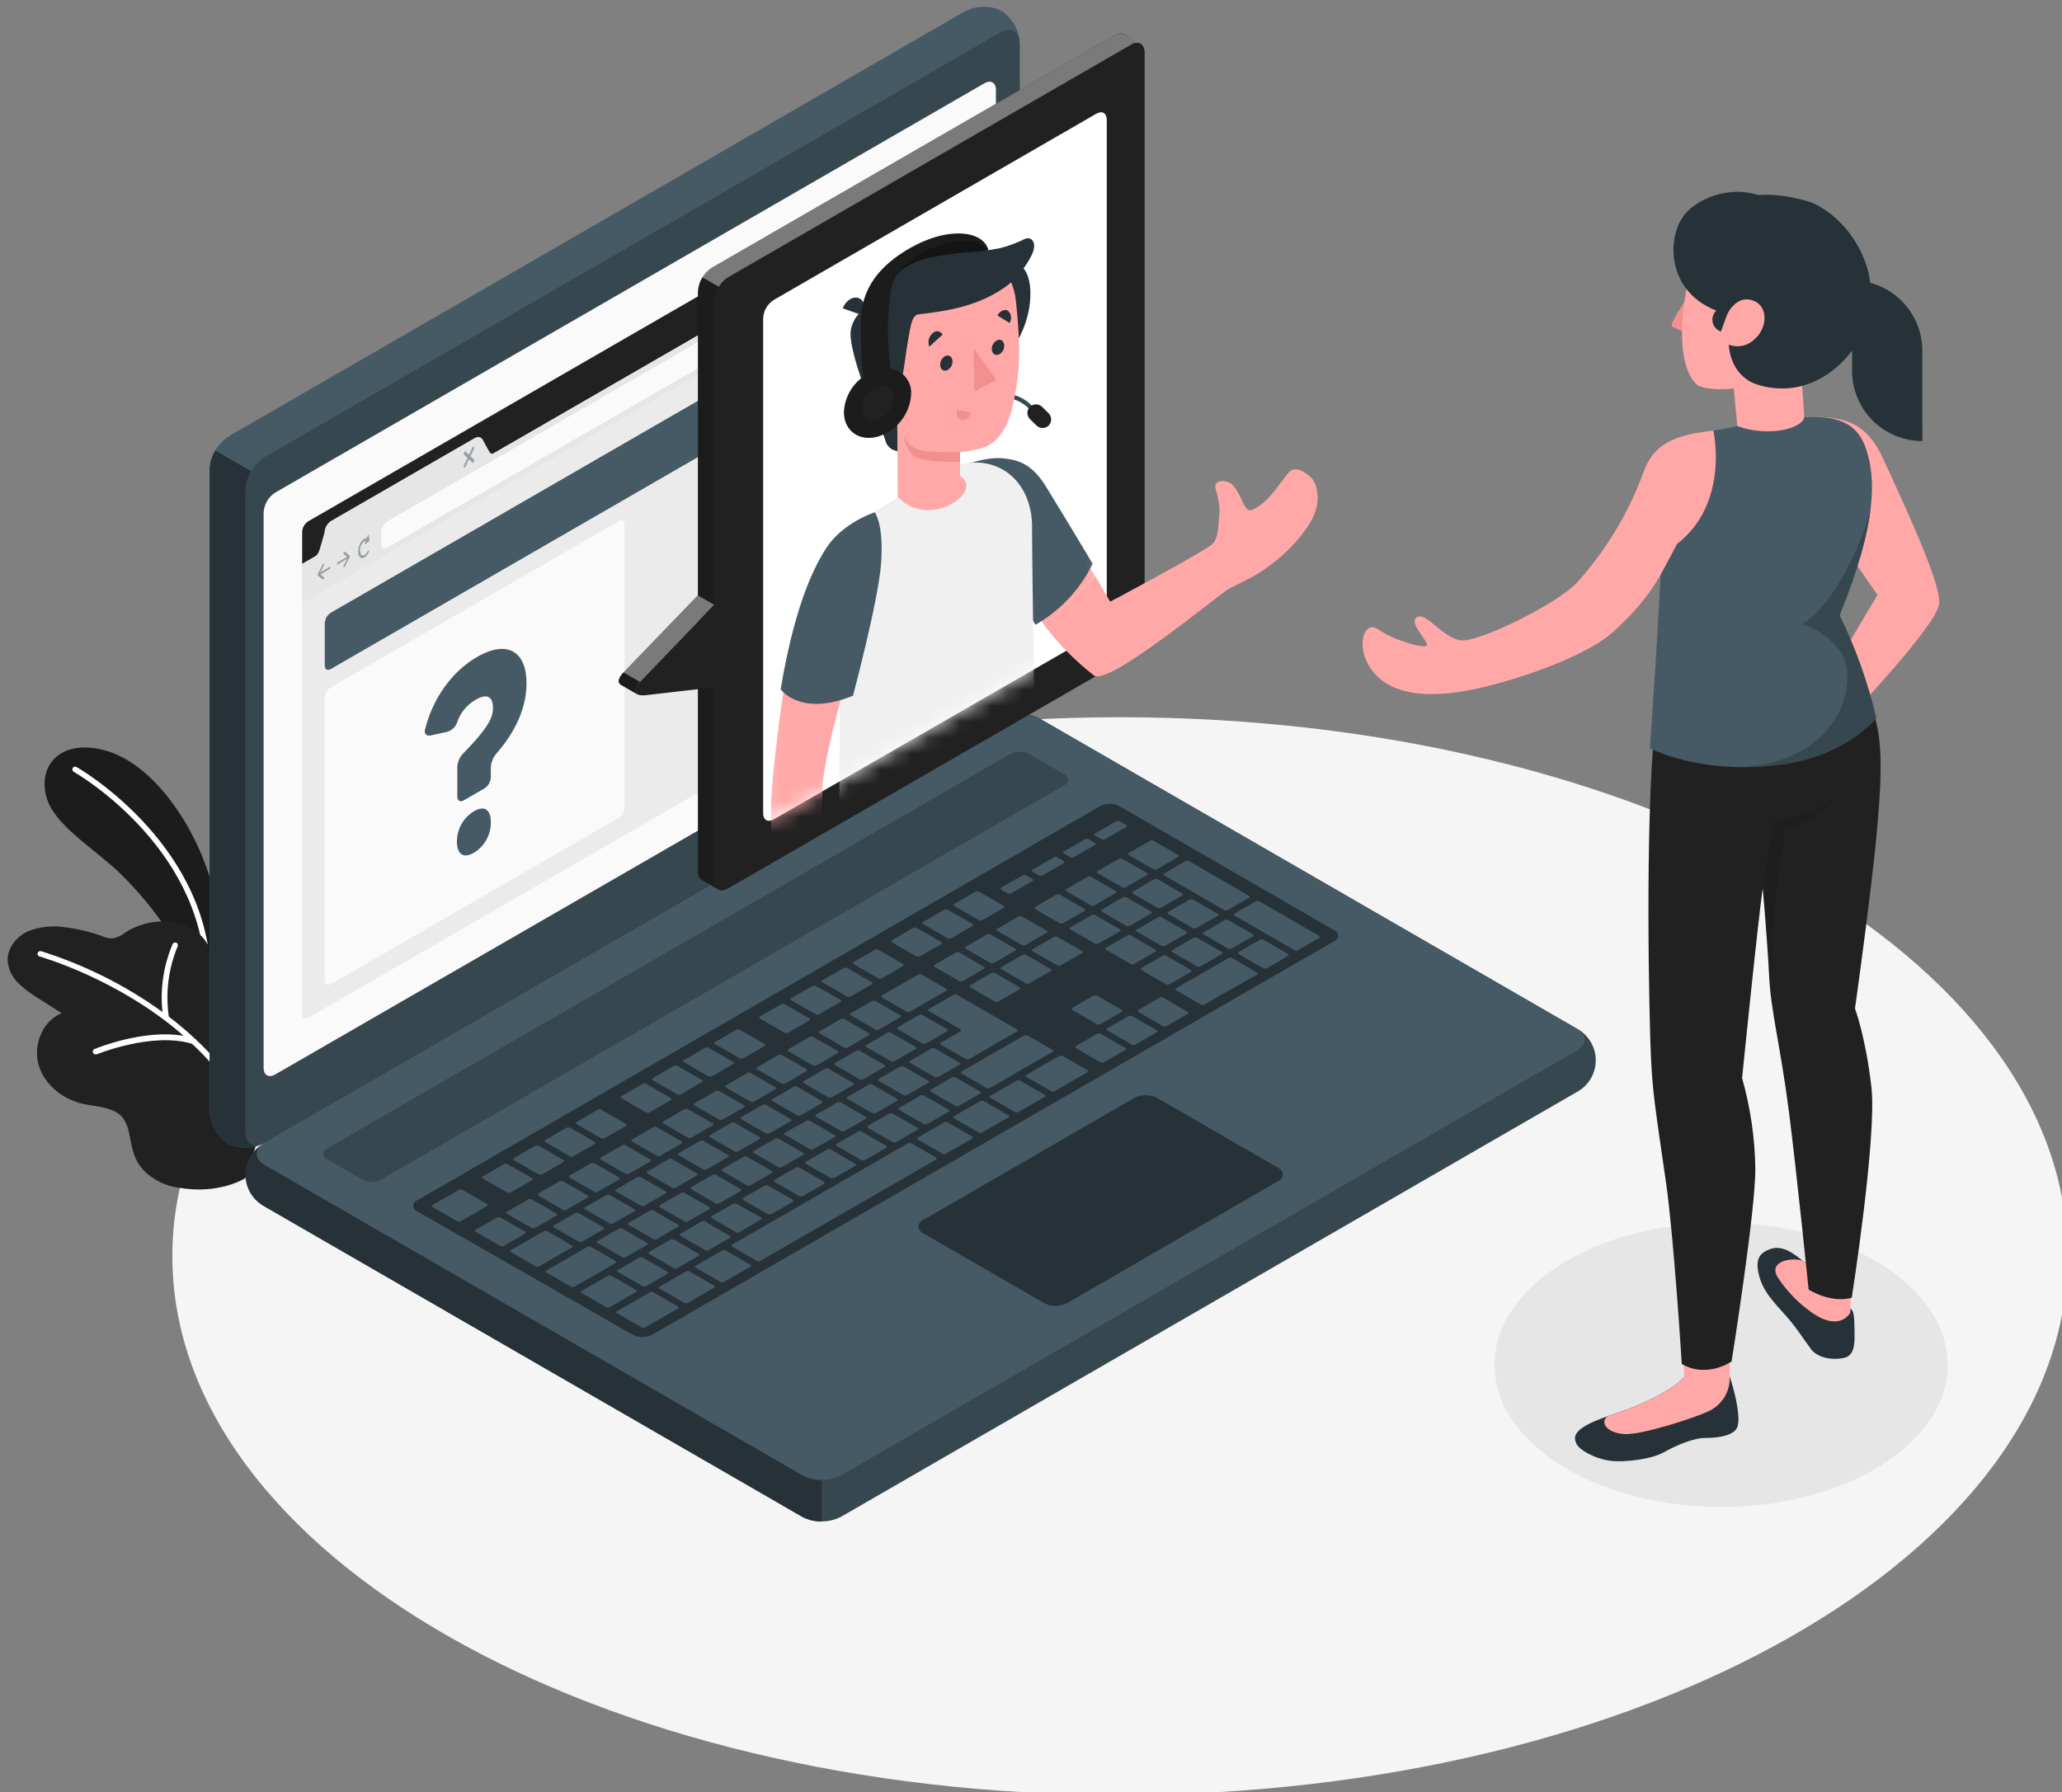 <svg width="130" height="113" viewBox="0 0 130 113" fill="none" xmlns="http://www.w3.org/2000/svg">
<rect x="0" y="0" width="130" height="113" fill="#808080" stroke="none"/>
<g clip-path="url(#clip0_1106_39087)">
<path d="M70.608 113.185C103.602 113.185 130.35 97.972 130.35 79.206C130.35 60.439 103.602 45.226 70.608 45.226C37.613 45.226 10.866 60.439 10.866 79.206C10.866 97.972 37.613 113.185 70.608 113.185Z" fill="#F5F5F5"/>
<path d="M108.505 95.019C116.395 95.019 122.791 91.009 122.791 86.062C122.791 81.115 116.395 77.105 108.505 77.105C100.615 77.105 94.218 81.115 94.218 86.062C94.218 91.009 100.615 95.019 108.505 95.019Z" fill="#E6E6E6"/>
<path d="M14.182 60.06C14.011 57.998 13.535 55.974 12.77 54.052C11.511 50.947 9.1 47.828 6.323 47.244C3.546 46.66 2.373 48.523 2.957 50.358C3.462 51.937 5.525 53.249 7.093 54.628C8.661 56.007 11.586 59.354 12.397 62.559L13.965 62.731L14.182 60.06Z" fill="#212121"/>
<g opacity="0.15">
<path d="M14.182 60.06C14.011 57.998 13.535 55.974 12.77 54.052C11.511 50.947 9.1 47.828 6.323 47.244C3.546 46.66 2.373 48.523 2.957 50.358C3.462 51.937 5.525 53.249 7.093 54.628C8.661 56.007 11.586 59.354 12.397 62.559L13.965 62.731L14.182 60.06Z" fill="black"/>
</g>
<path d="M13.106 61.5C13.061 61.5 13.018 61.483 12.986 61.451C12.954 61.42 12.935 61.378 12.934 61.333C12.642 53.238 4.73 48.712 4.644 48.662C4.606 48.638 4.579 48.601 4.568 48.557C4.557 48.514 4.563 48.468 4.584 48.429C4.606 48.39 4.642 48.361 4.684 48.347C4.727 48.334 4.773 48.337 4.813 48.356C4.897 48.403 12.984 53.026 13.281 61.314C13.283 61.36 13.266 61.404 13.235 61.438C13.204 61.472 13.161 61.492 13.114 61.494L13.106 61.5Z" fill="white"/>
<path d="M15.43 74.31C15.43 74.31 13.812 75.333 11.283 74.897C10.464 74.788 9.702 74.422 9.106 73.851C8.453 73.179 8.35 72.5 8.166 71.6C8.116 71.223 7.987 70.861 7.788 70.538C7.232 69.793 6.165 69.806 5.264 69.612C3.985 69.334 2.809 68.416 2.439 67.163C2.07 65.909 2.67 64.383 3.882 63.888L2.395 62.934C1.933 62.663 1.505 62.336 1.122 61.961C0.739 61.579 0.51 61.069 0.479 60.53C0.479 59.74 1.066 59.034 1.789 58.712C2.529 58.426 3.333 58.343 4.116 58.472C4.909 58.569 5.689 58.756 6.44 59.028C6.645 59.121 6.866 59.171 7.09 59.176C7.383 59.124 7.656 58.998 7.885 58.809C9.587 57.697 12.358 57.772 13.27 59.89C13.404 60.202 13.484 60.535 13.629 60.841C14.157 61.983 15.644 61.639 16.606 62.173C16.908 62.364 17.164 62.619 17.356 62.92C17.549 63.221 17.672 63.561 17.718 63.916C17.91 65.044 17.596 66.331 17.387 67.446C17.179 68.561 16.915 69.598 16.612 70.654C16.364 71.527 16.092 72.392 15.803 73.251C15.742 73.429 15.608 74.199 15.43 74.31Z" fill="#212121"/>
<path d="M16.448 71.702C15.6 69.369 14.207 67.272 12.386 65.586C12.367 65.545 12.333 65.513 12.292 65.497C11.767 65.005 11.217 64.541 10.643 64.107C10.426 62.606 10.618 61.074 11.199 59.673C11.219 59.631 11.221 59.584 11.205 59.54C11.19 59.497 11.157 59.462 11.116 59.442C11.074 59.423 11.026 59.42 10.983 59.436C10.94 59.452 10.905 59.484 10.885 59.526C10.309 60.877 10.088 62.352 10.243 63.812C7.913 62.132 5.328 60.837 2.587 59.976C2.542 59.965 2.495 59.971 2.455 59.994C2.415 60.017 2.386 60.054 2.373 60.098C2.366 60.12 2.364 60.144 2.367 60.166C2.37 60.189 2.377 60.211 2.389 60.231C2.4 60.251 2.415 60.269 2.434 60.282C2.452 60.296 2.473 60.307 2.495 60.312C2.567 60.332 7.499 61.733 11.58 65.316C9.078 64.88 6.095 66.086 5.959 66.15C5.92 66.165 5.889 66.192 5.869 66.228C5.849 66.264 5.842 66.305 5.85 66.346C5.858 66.386 5.88 66.421 5.912 66.447C5.945 66.472 5.985 66.485 6.025 66.484C6.048 66.488 6.07 66.488 6.092 66.484C6.126 66.467 9.631 65.049 12.108 65.82C13.907 67.469 15.285 69.525 16.128 71.816C16.14 71.85 16.162 71.88 16.191 71.901C16.221 71.922 16.256 71.933 16.292 71.933H16.35C16.372 71.924 16.392 71.912 16.409 71.896C16.426 71.879 16.44 71.86 16.449 71.838C16.458 71.817 16.462 71.793 16.462 71.77C16.462 71.747 16.457 71.724 16.448 71.702Z" fill="white"/>
<path d="M15.486 74.069C15.515 74.475 15.641 74.869 15.851 75.219C16.062 75.568 16.352 75.862 16.698 76.079L50.6 95.644C50.975 95.835 51.389 95.934 51.809 95.934C52.23 95.934 52.644 95.835 53.019 95.644L99.397 68.867C99.762 68.674 100.067 68.384 100.28 68.031C100.493 67.677 100.605 67.272 100.605 66.859C100.605 66.446 100.493 66.041 100.28 65.687C100.067 65.333 99.762 65.044 99.397 64.85L65.501 45.279C65.126 45.09 64.712 44.991 64.291 44.991C63.871 44.991 63.457 45.09 63.082 45.279L16.698 72.061C16.352 72.277 16.062 72.571 15.851 72.92C15.641 73.269 15.516 73.662 15.486 74.069Z" fill="#37474F"/>
<path d="M51.804 93.32V95.936C51.383 95.948 50.967 95.853 50.594 95.658L16.684 76.079C16.329 75.892 16.031 75.615 15.819 75.275C15.607 74.935 15.488 74.545 15.476 74.145C15.463 73.745 15.557 73.348 15.748 72.996C15.939 72.643 16.22 72.348 16.562 72.14C16.02 72.529 16.061 73.099 16.684 73.457L50.6 93.029C50.97 93.227 51.384 93.327 51.804 93.32Z" fill="#263238"/>
<path d="M14.351 72.103C14.015 71.874 13.737 71.569 13.54 71.213C13.343 70.856 13.232 70.459 13.217 70.052V29.6C13.24 29.18 13.361 28.772 13.572 28.409C13.782 28.045 14.075 27.736 14.427 27.507L60.805 0.73C61.166 0.539 61.566 0.435 61.973 0.427C62.381 0.419 62.785 0.508 63.152 0.685C63.488 0.914 63.767 1.219 63.964 1.576C64.16 1.932 64.271 2.33 64.286 2.737V43.189C64.263 43.608 64.142 44.016 63.932 44.38C63.721 44.744 63.428 45.053 63.077 45.282L16.698 72.062C16.337 72.252 15.937 72.355 15.53 72.362C15.122 72.369 14.719 72.281 14.351 72.103Z" fill="#455A64"/>
<path d="M16.553 72.134C16.206 72.29 15.829 72.368 15.449 72.362C15.069 72.357 14.694 72.269 14.351 72.103C14.015 71.874 13.737 71.569 13.54 71.213C13.343 70.856 13.232 70.459 13.217 70.052V29.6C13.231 29.179 13.353 28.769 13.573 28.41L15.842 29.717C15.624 30.077 15.501 30.486 15.486 30.907V71.361C15.486 72.078 15.953 72.398 16.553 72.134Z" fill="#263238"/>
<path d="M15.486 30.913V71.362C15.486 72.134 16.042 72.446 16.698 72.062L63.077 45.282C63.429 45.053 63.721 44.744 63.932 44.38C64.142 44.017 64.263 43.608 64.286 43.189V2.737C64.286 1.967 63.744 1.653 63.077 2.039L16.698 28.816C16.345 29.046 16.051 29.355 15.841 29.719C15.63 30.084 15.508 30.492 15.486 30.913Z" fill="#37474F"/>
<path d="M16.698 73.458L50.6 93.029C50.975 93.218 51.389 93.317 51.809 93.317C52.229 93.317 52.643 93.218 53.019 93.029L99.397 66.252C100.067 65.865 100.067 65.24 99.397 64.862L65.501 45.291C65.126 45.102 64.712 45.003 64.291 45.003C63.871 45.003 63.457 45.102 63.082 45.291L16.698 72.062C16.028 72.446 16.028 73.071 16.698 73.458Z" fill="#455A64"/>
<path d="M17.349 31.062L62.065 5.25C62.465 5.019 62.79 5.208 62.79 5.67V40.698C62.776 40.949 62.703 41.194 62.578 41.412C62.451 41.631 62.276 41.816 62.065 41.954L17.349 67.752C16.945 67.983 16.62 67.797 16.62 67.333V32.305C16.636 32.055 16.71 31.812 16.836 31.597C16.963 31.381 17.138 31.198 17.349 31.062Z" fill="#FAFAFA"/>
<path d="M20.632 72.409L63.683 47.55C63.87 47.454 64.077 47.404 64.287 47.404C64.498 47.404 64.705 47.454 64.892 47.55L67.094 48.821C67.166 48.846 67.229 48.893 67.273 48.956C67.317 49.018 67.341 49.093 67.341 49.169C67.341 49.246 67.317 49.321 67.273 49.383C67.229 49.446 67.166 49.493 67.094 49.518L24.037 74.374C23.85 74.47 23.643 74.52 23.433 74.52C23.222 74.52 23.015 74.47 22.828 74.374L20.632 73.107C20.559 73.081 20.497 73.034 20.452 72.972C20.408 72.909 20.384 72.834 20.384 72.758C20.384 72.681 20.408 72.606 20.452 72.544C20.497 72.481 20.559 72.434 20.632 72.409Z" fill="#37474F"/>
<path d="M26.306 75.686L69.357 50.83C69.544 50.736 69.751 50.687 69.961 50.687C70.171 50.687 70.378 50.736 70.566 50.83L84.11 58.651C84.182 58.676 84.245 58.723 84.289 58.786C84.334 58.848 84.357 58.923 84.357 58.999C84.357 59.076 84.334 59.151 84.289 59.213C84.245 59.276 84.182 59.323 84.11 59.348L41.109 84.168C40.921 84.263 40.714 84.313 40.503 84.313C40.292 84.313 40.085 84.263 39.897 84.168L26.308 76.384C26.235 76.36 26.17 76.314 26.125 76.251C26.079 76.189 26.054 76.114 26.054 76.036C26.053 75.959 26.078 75.883 26.123 75.82C26.168 75.758 26.232 75.711 26.306 75.686Z" fill="#263238"/>
<path d="M64.898 62.007L66.243 61.231C66.302 61.198 66.299 61.142 66.243 61.106L64.683 60.205C64.65 60.188 64.614 60.179 64.576 60.179C64.539 60.179 64.503 60.188 64.469 60.205L63.121 60.984C63.063 61.014 63.066 61.07 63.121 61.106L64.678 62.007C64.712 62.024 64.75 62.033 64.788 62.033C64.826 62.033 64.864 62.024 64.898 62.007ZM62.237 58.915L60.886 59.699C60.828 59.733 60.833 59.788 60.886 59.824L62.443 60.722C62.476 60.739 62.514 60.748 62.551 60.748C62.589 60.748 62.626 60.739 62.66 60.722L64.008 59.944C64.064 59.91 64.061 59.855 64.008 59.819L62.448 58.921C62.416 58.904 62.38 58.896 62.343 58.896C62.306 58.896 62.27 58.904 62.237 58.921V58.915ZM57.881 61.451L55.601 62.766C55.543 62.799 55.546 62.855 55.601 62.891L57.158 63.791C57.192 63.808 57.229 63.816 57.267 63.816C57.304 63.816 57.341 63.808 57.375 63.791L59.654 62.477C59.713 62.443 59.707 62.388 59.654 62.351L58.106 61.451C58.071 61.432 58.033 61.422 57.993 61.422C57.954 61.422 57.916 61.432 57.881 61.451ZM60.266 60.061L58.918 60.839C58.862 60.872 58.865 60.928 58.918 60.964L60.477 61.865C60.511 61.881 60.547 61.89 60.584 61.89C60.622 61.89 60.658 61.881 60.691 61.865L62.04 61.087C62.095 61.053 62.093 60.998 62.04 60.964L60.48 60.061C60.447 60.044 60.41 60.035 60.373 60.035C60.336 60.035 60.299 60.044 60.266 60.061ZM54.984 63.119L53.636 63.894C53.58 63.928 53.583 63.983 53.636 64.019L55.195 64.92C55.228 64.937 55.265 64.946 55.302 64.946C55.34 64.946 55.376 64.937 55.41 64.92L56.758 64.142C56.813 64.111 56.811 64.055 56.758 64.019L55.193 63.119C55.16 63.102 55.123 63.093 55.086 63.093C55.048 63.093 55.012 63.102 54.979 63.119H54.984ZM53.013 64.256L51.668 65.034C51.609 65.065 51.612 65.12 51.668 65.156L53.227 66.057C53.261 66.074 53.297 66.082 53.334 66.082C53.371 66.082 53.408 66.074 53.441 66.057L54.789 65.279C54.848 65.245 54.842 65.19 54.789 65.154L53.233 64.253C53.198 64.234 53.16 64.224 53.12 64.223C53.081 64.223 53.042 64.232 53.008 64.25L53.013 64.256ZM59.146 67.914L60.494 67.136C60.55 67.102 60.547 67.047 60.494 67.011L58.934 66.113C58.901 66.096 58.865 66.087 58.828 66.087C58.79 66.087 58.754 66.096 58.72 66.113L57.372 66.891C57.314 66.924 57.319 66.98 57.372 67.016L58.929 67.914C58.962 67.93 58.999 67.937 59.035 67.936C59.072 67.935 59.108 67.926 59.14 67.909L59.146 67.914ZM57.175 69.051L58.523 68.273C58.581 68.239 58.576 68.184 58.523 68.148L56.966 67.25C56.933 67.233 56.895 67.224 56.858 67.224C56.82 67.224 56.783 67.233 56.749 67.25L55.401 68.028C55.346 68.061 55.348 68.117 55.401 68.153L56.961 69.054C56.994 69.068 57.03 69.075 57.066 69.073C57.102 69.072 57.137 69.062 57.169 69.046L57.175 69.051ZM55.204 70.188L56.552 69.41C56.61 69.376 56.608 69.321 56.552 69.287L54.995 68.387C54.962 68.37 54.925 68.361 54.888 68.361C54.851 68.361 54.814 68.37 54.781 68.387L53.433 69.165C53.374 69.198 53.377 69.254 53.433 69.29L54.992 70.191C55.025 70.205 55.061 70.211 55.096 70.21C55.132 70.208 55.167 70.199 55.198 70.183L55.204 70.188ZM53.236 71.325L54.584 70.547C54.639 70.516 54.637 70.461 54.584 70.424L53.01 69.513C52.977 69.496 52.941 69.487 52.903 69.487C52.866 69.487 52.829 69.496 52.796 69.513L51.448 70.288C51.39 70.322 51.395 70.377 51.448 70.413L53.005 71.314C53.039 71.334 53.077 71.344 53.117 71.345C53.156 71.346 53.195 71.337 53.23 71.32L53.236 71.325ZM62.932 63.158L64.28 62.379C64.336 62.346 64.333 62.29 64.28 62.254L62.721 61.353C62.688 61.337 62.651 61.328 62.614 61.328C62.577 61.328 62.54 61.337 62.507 61.353L61.158 62.132C61.103 62.165 61.106 62.221 61.158 62.254L62.718 63.155C62.751 63.17 62.787 63.178 62.823 63.177C62.859 63.177 62.894 63.168 62.927 63.152L62.932 63.158ZM61.114 66.772L64.122 65.034C64.18 65.001 64.175 64.945 64.122 64.912L60.33 62.727C60.297 62.71 60.259 62.701 60.222 62.701C60.184 62.701 60.147 62.71 60.113 62.727L58.559 63.625C58.501 63.658 58.504 63.714 58.559 63.75L60.561 64.906C60.625 64.942 60.627 64.998 60.561 65.028L59.318 65.749C59.26 65.782 59.263 65.838 59.318 65.874L60.878 66.772C60.913 66.792 60.953 66.802 60.993 66.802C61.033 66.802 61.073 66.792 61.108 66.772H61.114ZM51.045 65.382L49.697 66.16C49.638 66.193 49.644 66.249 49.697 66.282L51.253 67.183C51.287 67.2 51.324 67.209 51.362 67.209C51.4 67.209 51.437 67.2 51.47 67.183L52.816 66.405C52.874 66.371 52.871 66.316 52.816 66.279L51.256 65.379C51.222 65.363 51.184 65.356 51.147 65.357C51.109 65.359 51.072 65.369 51.039 65.387L51.045 65.382ZM49.074 66.519L47.725 67.297C47.67 67.33 47.673 67.386 47.725 67.422L49.285 68.32C49.318 68.337 49.355 68.346 49.392 68.346C49.429 68.346 49.466 68.337 49.499 68.32L50.847 67.542C50.903 67.508 50.9 67.453 50.847 67.416L49.288 66.519C49.254 66.501 49.216 66.493 49.177 66.494C49.139 66.495 49.102 66.505 49.068 66.524L49.074 66.519ZM39.23 79.273C39.263 79.29 39.3 79.298 39.337 79.298C39.374 79.298 39.411 79.29 39.444 79.273L40.792 78.495C40.851 78.462 40.848 78.406 40.792 78.373L39.235 77.472C39.202 77.455 39.165 77.447 39.127 77.447C39.089 77.447 39.052 77.455 39.019 77.472L37.673 78.25C37.615 78.284 37.617 78.339 37.673 78.375L39.23 79.273ZM33.309 75.629L31.96 76.407C31.905 76.44 31.907 76.496 31.96 76.532L33.52 77.43C33.553 77.447 33.59 77.456 33.627 77.456C33.664 77.456 33.701 77.447 33.734 77.43L35.082 76.652C35.138 76.618 35.135 76.563 35.082 76.527L33.523 75.629C33.489 75.612 33.453 75.603 33.416 75.603C33.378 75.603 33.342 75.612 33.309 75.629ZM36.48 78.297C36.514 78.314 36.55 78.322 36.587 78.322C36.625 78.322 36.661 78.314 36.694 78.297L38.043 77.519C38.098 77.486 38.096 77.43 38.043 77.394L36.483 76.493C36.45 76.476 36.413 76.467 36.376 76.467C36.339 76.467 36.302 76.476 36.269 76.493L34.921 77.272C34.865 77.305 34.868 77.358 34.921 77.394L36.48 78.297ZM42.702 79.966L44.05 79.187C44.109 79.156 44.103 79.101 44.05 79.065L42.494 78.164C42.46 78.147 42.423 78.138 42.385 78.138C42.347 78.138 42.31 78.147 42.277 78.164L40.928 78.94C40.873 78.973 40.876 79.029 40.928 79.065L42.488 79.966C42.521 79.983 42.557 79.992 42.595 79.993C42.632 79.993 42.669 79.985 42.702 79.968V79.966ZM40.517 81.1C40.551 81.116 40.588 81.125 40.625 81.125C40.663 81.125 40.7 81.116 40.734 81.1L42.079 80.321C42.138 80.288 42.135 80.232 42.079 80.196L40.52 79.296C40.487 79.278 40.45 79.269 40.413 79.269C40.376 79.269 40.339 79.278 40.306 79.296L38.952 80.077C38.894 80.107 38.896 80.163 38.952 80.199L40.517 81.1ZM35.279 74.483L33.931 75.262C33.873 75.295 33.876 75.351 33.931 75.384L35.488 76.285C35.521 76.302 35.558 76.311 35.595 76.311C35.632 76.311 35.669 76.302 35.702 76.285L37.05 75.506C37.109 75.473 37.106 75.417 37.05 75.381L35.491 74.481C35.457 74.465 35.421 74.458 35.385 74.459C35.348 74.46 35.312 74.469 35.279 74.486V74.483ZM45.129 68.795L43.781 69.574C43.722 69.607 43.728 69.663 43.781 69.699L45.337 70.597C45.371 70.614 45.408 70.623 45.446 70.623C45.484 70.623 45.521 70.614 45.554 70.597L46.903 69.819C46.958 69.785 46.956 69.73 46.903 69.693L45.343 68.795C45.31 68.779 45.273 68.77 45.236 68.771C45.199 68.771 45.162 68.781 45.129 68.798V68.795ZM37.256 73.349L35.908 74.127C35.852 74.161 35.855 74.216 35.908 74.25L37.467 75.15C37.5 75.168 37.537 75.177 37.574 75.177C37.612 75.177 37.648 75.168 37.681 75.15L39.03 74.372C39.088 74.339 39.083 74.283 39.03 74.247L37.473 73.346C37.439 73.33 37.402 73.322 37.364 73.323C37.327 73.323 37.29 73.332 37.256 73.349ZM47.106 67.661L45.76 68.44C45.702 68.473 45.705 68.528 45.76 68.565L47.32 69.463C47.353 69.48 47.389 69.489 47.427 69.489C47.464 69.489 47.501 69.48 47.534 69.463L48.882 68.684C48.94 68.651 48.938 68.595 48.882 68.559L47.325 67.661C47.29 67.642 47.251 67.632 47.211 67.632C47.171 67.632 47.132 67.642 47.097 67.661H47.106ZM43.166 69.935L41.818 70.714C41.762 70.747 41.765 70.803 41.818 70.839L43.372 71.737C43.405 71.753 43.442 71.762 43.479 71.762C43.516 71.762 43.553 71.753 43.586 71.737L44.934 70.958C44.993 70.925 44.987 70.869 44.934 70.836L43.372 69.941C43.339 69.923 43.303 69.913 43.266 69.912C43.228 69.911 43.191 69.919 43.158 69.935H43.166ZM41.198 71.072L39.85 71.851C39.791 71.884 39.794 71.94 39.85 71.976L41.409 72.876C41.443 72.894 41.479 72.902 41.516 72.902C41.554 72.902 41.59 72.894 41.623 72.876L42.972 72.098C43.03 72.065 43.027 72.009 42.972 71.976L41.412 71.075C41.378 71.057 41.34 71.047 41.301 71.047C41.263 71.046 41.224 71.055 41.19 71.072H41.198ZM39.227 72.212L37.879 72.99C37.82 73.021 37.826 73.077 37.879 73.113L39.436 74.013C39.469 74.031 39.506 74.04 39.544 74.04C39.582 74.04 39.619 74.031 39.652 74.013L41.001 73.238C41.056 73.204 41.053 73.149 41.001 73.113L39.441 72.212C39.407 72.194 39.369 72.184 39.33 72.184C39.291 72.184 39.253 72.194 39.219 72.212H39.227ZM49.296 73.602L50.645 72.824C50.703 72.79 50.7 72.735 50.645 72.698L49.085 71.798C49.052 71.781 49.015 71.773 48.978 71.773C48.941 71.773 48.904 71.781 48.871 71.798L47.523 72.576C47.464 72.61 47.467 72.665 47.523 72.698L49.082 73.599C49.114 73.615 49.15 73.622 49.185 73.622C49.221 73.621 49.256 73.613 49.288 73.597L49.296 73.602ZM66.599 56.413L65.251 57.192C65.195 57.225 65.198 57.281 65.251 57.314L66.81 58.215C66.843 58.232 66.88 58.241 66.917 58.241C66.954 58.241 66.991 58.232 67.024 58.215L68.373 57.436C68.431 57.403 68.425 57.347 68.373 57.311L66.816 56.41C66.781 56.392 66.743 56.383 66.704 56.382C66.664 56.382 66.626 56.39 66.591 56.408L66.599 56.413ZM64.214 57.789L62.868 58.568C62.81 58.601 62.813 58.657 62.868 58.693L64.428 59.591C64.461 59.608 64.498 59.617 64.535 59.617C64.572 59.617 64.609 59.608 64.642 59.591L65.99 58.812C66.049 58.779 66.046 58.724 65.99 58.687L64.433 57.789C64.399 57.77 64.36 57.759 64.32 57.758C64.28 57.757 64.241 57.766 64.205 57.784L64.214 57.789ZM68.57 55.287L67.222 56.066C67.163 56.096 67.169 56.152 67.222 56.188L68.778 57.089C68.812 57.105 68.849 57.114 68.887 57.114C68.924 57.114 68.962 57.105 68.995 57.089L70.344 56.31C70.399 56.277 70.396 56.221 70.344 56.185L68.784 55.285C68.751 55.264 68.713 55.252 68.675 55.249C68.636 55.247 68.597 55.254 68.562 55.271L68.57 55.287ZM58.373 65.801L59.721 65.023C59.777 64.99 59.774 64.934 59.721 64.898L58.162 64C58.129 63.983 58.092 63.974 58.055 63.974C58.017 63.974 57.981 63.983 57.948 64L56.599 64.778C56.544 64.812 56.547 64.867 56.599 64.903L58.159 65.801C58.192 65.814 58.228 65.82 58.264 65.817C58.299 65.814 58.334 65.803 58.365 65.785L58.373 65.801ZM70.755 54.153C70.722 54.136 70.684 54.127 70.647 54.127C70.609 54.127 70.572 54.136 70.538 54.153L69.193 54.929C69.134 54.962 69.137 55.018 69.193 55.054L70.752 55.955C70.785 55.972 70.822 55.981 70.859 55.981C70.897 55.981 70.933 55.972 70.966 55.955L72.315 55.176C72.373 55.146 72.37 55.09 72.315 55.054L70.755 54.153ZM51.267 72.473L52.616 71.698C52.674 71.664 52.668 71.609 52.616 71.573L51.059 70.672C51.025 70.655 50.988 70.646 50.95 70.646C50.913 70.646 50.876 70.655 50.842 70.672L49.488 71.431C49.432 71.461 49.435 71.517 49.488 71.553L51.048 72.454C51.08 72.471 51.116 72.48 51.153 72.481C51.19 72.481 51.226 72.473 51.259 72.457L51.267 72.473ZM75.425 58.526L76.774 57.748C76.832 57.714 76.827 57.659 76.774 57.625L75.217 56.725C75.183 56.708 75.146 56.699 75.109 56.699C75.071 56.699 75.034 56.708 75 56.725L73.655 57.503C73.596 57.536 73.599 57.592 73.655 57.628L75.214 58.529C75.247 58.541 75.283 58.545 75.318 58.542C75.353 58.538 75.387 58.527 75.417 58.509L75.425 58.526ZM71.23 58.379L72.579 57.6C72.634 57.567 72.632 57.511 72.579 57.475L71.019 56.577C70.986 56.56 70.949 56.551 70.912 56.551C70.875 56.551 70.838 56.56 70.805 56.577L69.457 57.356C69.398 57.389 69.404 57.445 69.457 57.481L71.014 58.379C71.047 58.392 71.084 58.397 71.12 58.394C71.156 58.392 71.191 58.38 71.222 58.362L71.23 58.379ZM72.982 55.44C72.948 55.423 72.911 55.414 72.873 55.414C72.836 55.414 72.799 55.423 72.765 55.44L71.419 56.219C71.361 56.252 71.364 56.308 71.419 56.344L72.979 57.242C73.012 57.259 73.049 57.268 73.086 57.268C73.123 57.268 73.16 57.259 73.193 57.242L74.541 56.463C74.6 56.43 74.597 56.374 74.541 56.338L72.982 55.44ZM73.396 55.199L77.182 57.386C77.216 57.403 77.252 57.411 77.29 57.411C77.327 57.411 77.363 57.403 77.397 57.386L78.745 56.608C78.8 56.575 78.798 56.519 78.745 56.486L74.958 54.298C74.925 54.281 74.888 54.273 74.851 54.273C74.814 54.273 74.778 54.281 74.744 54.298L73.396 55.076C73.324 55.093 73.327 55.148 73.396 55.182V55.199ZM68.826 57.7L67.477 58.479C67.422 58.512 67.425 58.568 67.477 58.604L69.037 59.502C69.07 59.519 69.107 59.528 69.144 59.528C69.181 59.528 69.218 59.519 69.251 59.502L70.599 58.724C70.658 58.69 70.652 58.635 70.599 58.598L69.043 57.7C69.009 57.681 68.97 57.669 68.931 57.668C68.892 57.667 68.853 57.675 68.817 57.692L68.826 57.7ZM53.992 66.252L52.643 67.03C52.585 67.064 52.59 67.119 52.643 67.155L54.2 68.056C54.234 68.073 54.271 68.082 54.309 68.082C54.346 68.082 54.383 68.073 54.417 68.056L55.763 67.278C55.821 67.244 55.818 67.191 55.763 67.155L54.214 66.257C54.18 66.239 54.142 66.228 54.103 66.227C54.065 66.227 54.026 66.235 53.992 66.252ZM73.232 59.644C73.266 59.661 73.303 59.67 73.341 59.67C73.378 59.67 73.415 59.661 73.449 59.644L74.797 58.865C74.853 58.835 74.85 58.779 74.797 58.743L73.229 57.837C73.196 57.82 73.159 57.812 73.122 57.812C73.085 57.812 73.049 57.82 73.015 57.837L71.667 58.615C71.609 58.648 71.614 58.704 71.667 58.74L73.232 59.644ZM55.96 65.115L54.614 65.893C54.556 65.927 54.559 65.982 54.614 66.018L56.174 66.919C56.207 66.935 56.244 66.944 56.281 66.944C56.318 66.944 56.355 66.935 56.388 66.919L57.736 66.141C57.795 66.107 57.792 66.052 57.736 66.018L56.179 65.118C56.146 65.1 56.108 65.09 56.07 65.089C56.032 65.089 55.994 65.098 55.96 65.115ZM41.195 78.131C41.229 78.147 41.265 78.156 41.302 78.156C41.34 78.156 41.376 78.147 41.409 78.131L42.758 77.352C42.813 77.319 42.81 77.263 42.758 77.23L41.198 76.329C41.165 76.312 41.128 76.303 41.091 76.303C41.054 76.303 41.017 76.312 40.984 76.329L39.636 77.108C39.58 77.141 39.583 77.197 39.636 77.233L41.195 78.131ZM38.232 75.351L36.883 76.126C36.825 76.16 36.828 76.215 36.883 76.251L38.44 77.152C38.474 77.169 38.511 77.178 38.549 77.178C38.586 77.178 38.624 77.169 38.657 77.152L40.003 76.374C40.061 76.343 40.058 76.287 40.003 76.251L38.446 75.351C38.413 75.334 38.376 75.325 38.339 75.325C38.302 75.325 38.265 75.334 38.232 75.351ZM43.372 77.019L44.718 76.24C44.776 76.207 44.773 76.151 44.718 76.115L43.158 75.217C43.125 75.2 43.088 75.191 43.051 75.191C43.014 75.191 42.977 75.2 42.944 75.217L41.596 75.996C41.537 76.029 41.54 76.085 41.596 76.121L43.152 77.019C43.186 77.036 43.224 77.045 43.262 77.045C43.3 77.045 43.338 77.036 43.372 77.019ZM45.34 75.882L46.689 75.103C46.747 75.07 46.741 75.014 46.689 74.978L45.132 74.08C45.098 74.063 45.061 74.054 45.023 74.054C44.986 74.054 44.949 74.063 44.915 74.08L43.567 74.859C43.511 74.892 43.514 74.948 43.567 74.984L45.126 75.882C45.161 75.898 45.2 75.906 45.239 75.904C45.278 75.902 45.315 75.891 45.349 75.871L45.34 75.882ZM47.311 74.745L48.66 73.966C48.715 73.933 48.712 73.877 48.66 73.841L47.1 72.94C47.067 72.924 47.03 72.915 46.993 72.915C46.956 72.915 46.919 72.924 46.886 72.94L45.538 73.719C45.479 73.752 45.485 73.808 45.538 73.841L47.094 74.742C47.13 74.759 47.169 74.767 47.208 74.766C47.247 74.764 47.286 74.753 47.32 74.734L47.311 74.745ZM40.192 74.225L38.843 75.003C38.788 75.037 38.791 75.092 38.843 75.128L40.403 76.029C40.436 76.045 40.473 76.054 40.51 76.054C40.547 76.054 40.584 76.045 40.617 76.029L41.965 75.251C42.024 75.217 42.018 75.162 41.965 75.128L40.409 74.228C40.377 74.21 40.342 74.2 40.306 74.198C40.27 74.195 40.234 74.201 40.2 74.214L40.192 74.225ZM42.163 73.088L40.815 73.866C40.756 73.9 40.762 73.955 40.815 73.991L42.371 74.892C42.405 74.908 42.442 74.917 42.48 74.917C42.517 74.917 42.554 74.908 42.588 74.892L43.936 74.114C43.992 74.08 43.989 74.025 43.936 73.991L42.377 73.091C42.346 73.073 42.311 73.062 42.276 73.06C42.24 73.057 42.204 73.063 42.171 73.077L42.163 73.088ZM50.044 68.528L48.699 69.307C48.64 69.34 48.643 69.396 48.699 69.429L50.258 70.33C50.291 70.347 50.328 70.356 50.365 70.356C50.402 70.356 50.439 70.347 50.472 70.33L51.821 69.552C51.879 69.518 51.876 69.463 51.821 69.427L50.264 68.526C50.229 68.509 50.192 68.501 50.154 68.501C50.115 68.502 50.078 68.511 50.044 68.528ZM48.076 69.666L46.727 70.444C46.669 70.477 46.675 70.533 46.727 70.566L48.284 71.467C48.318 71.484 48.355 71.493 48.393 71.493C48.43 71.493 48.468 71.484 48.501 71.467L49.849 70.689C49.905 70.655 49.902 70.6 49.849 70.564L48.29 69.663C48.257 69.648 48.221 69.64 48.185 69.641C48.149 69.641 48.114 69.65 48.081 69.666H48.076ZM52.015 67.391L50.667 68.17C50.611 68.201 50.614 68.256 50.667 68.292L52.226 69.193C52.26 69.21 52.296 69.219 52.333 69.219C52.371 69.219 52.407 69.21 52.44 69.193L53.789 68.417C53.844 68.384 53.842 68.328 53.789 68.292L52.229 67.391C52.197 67.375 52.161 67.367 52.125 67.367C52.089 67.367 52.053 67.375 52.021 67.391H52.015ZM44.137 71.94L42.788 72.718C42.73 72.751 42.733 72.807 42.788 72.843L44.348 73.741C44.381 73.758 44.418 73.767 44.455 73.767C44.492 73.767 44.529 73.758 44.562 73.741L45.91 72.963C45.969 72.929 45.966 72.874 45.91 72.838L44.351 71.94C44.318 71.924 44.283 71.915 44.246 71.915C44.21 71.915 44.175 71.924 44.142 71.94H44.137ZM46.105 70.803L44.757 71.581C44.701 71.614 44.704 71.67 44.757 71.706L46.316 72.604C46.349 72.621 46.386 72.63 46.423 72.63C46.46 72.63 46.497 72.621 46.53 72.604L47.878 71.826C47.937 71.792 47.931 71.737 47.878 71.701L46.319 70.803C46.286 70.786 46.251 70.778 46.215 70.778C46.178 70.778 46.143 70.786 46.11 70.803H46.105ZM44.667 78.831L46.016 78.053C46.071 78.019 46.069 77.964 46.016 77.93L44.453 77.019C44.42 77.002 44.384 76.993 44.346 76.993C44.309 76.993 44.273 77.002 44.239 77.019L42.891 77.797C42.833 77.83 42.838 77.886 42.891 77.922L44.448 78.823C44.482 78.842 44.52 78.853 44.559 78.854C44.599 78.856 44.638 78.848 44.673 78.831H44.667ZM33.105 77.664L31.549 76.766C31.515 76.749 31.478 76.74 31.44 76.74C31.403 76.74 31.366 76.749 31.332 76.766L29.984 77.544C29.928 77.578 29.931 77.633 29.984 77.669L31.543 78.567C31.576 78.584 31.613 78.593 31.65 78.593C31.687 78.593 31.724 78.584 31.757 78.567L33.105 77.789C33.178 77.755 33.172 77.7 33.111 77.664H33.105ZM36.058 78.531L34.501 77.63C34.467 77.614 34.43 77.605 34.393 77.605C34.355 77.605 34.318 77.614 34.284 77.63L32.21 78.826C32.155 78.859 32.157 78.915 32.21 78.951L33.77 79.852C33.803 79.869 33.84 79.877 33.877 79.877C33.914 79.877 33.951 79.869 33.984 79.852L36.058 78.656C36.144 78.623 36.125 78.567 36.063 78.531H36.058ZM30.715 75.926L29.158 75.025C29.124 75.008 29.087 74.999 29.049 74.999C29.012 74.999 28.975 75.008 28.941 75.025L27.273 75.984C27.218 76.018 27.22 76.073 27.273 76.107L28.833 77.007C28.866 77.025 28.902 77.034 28.94 77.034C28.977 77.034 29.014 77.025 29.047 77.007L30.715 76.049C30.787 76.015 30.781 75.96 30.72 75.926H30.715ZM31.988 75.189C32.021 75.207 32.058 75.215 32.095 75.215C32.132 75.215 32.169 75.207 32.202 75.189L33.55 74.411C33.606 74.378 33.603 74.322 33.55 74.286L31.988 73.405C31.955 73.388 31.918 73.379 31.881 73.379C31.844 73.379 31.807 73.388 31.774 73.405L30.426 74.183C30.37 74.216 30.373 74.272 30.426 74.308L31.988 75.189ZM38.81 79.521L37.256 78.617C37.223 78.6 37.186 78.591 37.149 78.591C37.112 78.591 37.075 78.6 37.042 78.617L34.448 80.113C34.393 80.146 34.395 80.202 34.448 80.238L36.008 81.136C36.041 81.153 36.078 81.162 36.115 81.162C36.152 81.162 36.189 81.153 36.222 81.136L38.813 79.64C38.874 79.61 38.871 79.554 38.81 79.521ZM40.103 81.344L38.543 80.444C38.51 80.427 38.473 80.419 38.436 80.419C38.399 80.419 38.362 80.427 38.329 80.444L36.661 81.4C36.605 81.433 36.608 81.489 36.661 81.525L38.221 82.426C38.254 82.442 38.291 82.451 38.328 82.451C38.365 82.451 38.401 82.442 38.435 82.426L40.103 81.469C40.167 81.433 40.164 81.378 40.103 81.342V81.344ZM46.639 66.733C46.672 66.749 46.709 66.758 46.747 66.758C46.785 66.758 46.822 66.749 46.855 66.733L48.204 65.954C48.259 65.921 48.257 65.865 48.204 65.832L46.644 64.931C46.611 64.914 46.574 64.905 46.537 64.905C46.5 64.905 46.463 64.914 46.43 64.931L45.082 65.71C45.023 65.743 45.029 65.799 45.082 65.835L46.639 66.733ZM42.699 69.007C42.733 69.024 42.77 69.033 42.808 69.033C42.845 69.033 42.883 69.024 42.916 69.007L44.262 68.228C44.32 68.198 44.317 68.142 44.262 68.106L42.702 67.205C42.669 67.189 42.632 67.18 42.595 67.18C42.558 67.18 42.521 67.189 42.488 67.205L41.148 67.984C41.09 68.017 41.093 68.073 41.148 68.109L42.699 69.007ZM33.962 74.05C33.995 74.067 34.032 74.076 34.07 74.076C34.108 74.076 34.145 74.067 34.179 74.05L35.524 73.271C35.583 73.238 35.58 73.182 35.524 73.146L33.965 72.248C33.931 72.231 33.895 72.222 33.858 72.222C33.82 72.222 33.784 72.231 33.751 72.248L32.402 73.027C32.344 73.06 32.349 73.115 32.402 73.152L33.962 74.05ZM44.67 67.87C44.704 67.886 44.74 67.895 44.777 67.895C44.815 67.895 44.851 67.886 44.884 67.87L46.233 67.091C46.291 67.058 46.285 67.002 46.233 66.969L44.676 66.068C44.642 66.051 44.605 66.042 44.568 66.042C44.53 66.042 44.493 66.051 44.459 66.068L43.111 66.847C43.055 66.88 43.058 66.936 43.111 66.972L44.67 67.87ZM40.731 70.144C40.764 70.161 40.801 70.17 40.838 70.17C40.875 70.17 40.912 70.161 40.945 70.144L42.293 69.368C42.349 69.335 42.346 69.279 42.293 69.243L40.734 68.342C40.701 68.325 40.664 68.316 40.627 68.316C40.59 68.316 40.553 68.325 40.52 68.342L39.172 69.121C39.116 69.151 39.119 69.207 39.172 69.243L40.731 70.144ZM41.187 81.486C41.153 81.469 41.116 81.46 41.079 81.46C41.041 81.46 41.004 81.469 40.97 81.486L38.896 82.684C38.841 82.718 38.843 82.773 38.896 82.807L40.456 83.707C40.489 83.724 40.526 83.733 40.563 83.733C40.6 83.733 40.637 83.724 40.67 83.707L42.744 82.509C42.799 82.476 42.797 82.42 42.744 82.384L41.187 81.486ZM37.904 71.776C37.937 71.792 37.974 71.801 38.011 71.801C38.048 71.801 38.085 71.792 38.118 71.776L39.466 70.997C39.522 70.964 39.519 70.908 39.466 70.872L37.907 69.971C37.873 69.955 37.837 69.946 37.8 69.946C37.762 69.946 37.726 69.955 37.693 69.971L36.344 70.75C36.289 70.783 36.291 70.839 36.344 70.872L37.904 71.776ZM35.933 72.913C35.966 72.93 36.003 72.939 36.04 72.939C36.077 72.939 36.114 72.93 36.147 72.913L37.495 72.134C37.553 72.101 37.551 72.045 37.495 72.009L35.938 71.108C35.905 71.092 35.867 71.083 35.83 71.083C35.792 71.083 35.755 71.092 35.721 71.108L34.376 71.887C34.318 71.92 34.32 71.976 34.376 72.009L35.933 72.913ZM77.683 60.403C77.65 60.386 77.613 60.377 77.576 60.377C77.539 60.377 77.502 60.386 77.469 60.403L74.149 62.318C74.094 62.351 74.097 62.407 74.149 62.443L75.709 63.344C75.742 63.36 75.779 63.369 75.816 63.369C75.853 63.369 75.89 63.36 75.923 63.344L79.248 61.451C79.306 61.417 79.304 61.362 79.248 61.328L77.683 60.403ZM73.327 62.905C73.293 62.888 73.257 62.88 73.219 62.88C73.182 62.88 73.146 62.888 73.112 62.905L71.764 63.683C71.709 63.716 71.711 63.772 71.764 63.805L73.324 64.706C73.357 64.722 73.394 64.731 73.431 64.731C73.468 64.731 73.505 64.722 73.538 64.706L74.886 63.928C74.942 63.894 74.939 63.839 74.886 63.803L73.327 62.905ZM46.639 77.669L47.987 76.891C48.045 76.857 48.042 76.802 47.987 76.769L46.43 75.907C46.397 75.89 46.36 75.881 46.323 75.881C46.286 75.881 46.249 75.89 46.216 75.907L44.868 76.685C44.809 76.718 44.812 76.774 44.868 76.81L46.427 77.711C46.462 77.725 46.499 77.731 46.536 77.728C46.573 77.725 46.609 77.713 46.641 77.694L46.639 77.669ZM69.385 65.181C69.351 65.164 69.315 65.156 69.278 65.156C69.24 65.156 69.204 65.164 69.171 65.181L67.822 65.96C67.764 65.993 67.769 66.049 67.822 66.085L69.379 66.983C69.412 67 69.45 67.009 69.487 67.009C69.525 67.009 69.562 67 69.596 66.983L70.944 66.204C71 66.171 70.997 66.115 70.944 66.079L69.385 65.181ZM79.651 59.255C79.618 59.237 79.58 59.228 79.543 59.228C79.505 59.228 79.468 59.237 79.434 59.255L78.086 60.033C78.03 60.066 78.033 60.122 78.086 60.158L79.645 61.056C79.679 61.073 79.715 61.082 79.752 61.082C79.79 61.082 79.826 61.073 79.86 61.056L81.208 60.278C81.266 60.244 81.261 60.188 81.208 60.152L79.651 59.255ZM83.179 59.015L79.392 56.83C79.359 56.813 79.323 56.804 79.285 56.804C79.248 56.804 79.212 56.813 79.178 56.83L77.83 57.609C77.772 57.639 77.777 57.695 77.83 57.731L81.614 59.916C81.647 59.933 81.684 59.942 81.722 59.942C81.76 59.942 81.797 59.933 81.831 59.916L83.179 59.138C83.246 59.132 83.243 59.077 83.182 59.04L83.179 59.015ZM62.023 69.429C61.99 69.413 61.953 69.404 61.916 69.404C61.879 69.404 61.842 69.413 61.809 69.429L60.141 70.386C60.083 70.419 60.088 70.475 60.141 70.511L61.698 71.411C61.732 71.428 61.769 71.436 61.806 71.436C61.844 71.436 61.881 71.428 61.915 71.411L63.583 70.455C63.638 70.422 63.636 70.366 63.583 70.33L62.023 69.429ZM67.002 66.582C66.969 66.566 66.932 66.557 66.895 66.557C66.858 66.557 66.821 66.566 66.788 66.582L64.714 67.781C64.659 67.814 64.661 67.87 64.714 67.906L66.274 68.804C66.307 68.821 66.344 68.83 66.381 68.83C66.418 68.83 66.455 68.821 66.488 68.804L68.562 67.606C68.617 67.572 68.615 67.517 68.562 67.483L67.002 66.582ZM57.464 72.09C57.431 72.073 57.394 72.064 57.357 72.064C57.32 72.064 57.283 72.073 57.25 72.09L46.155 78.484C46.096 78.517 46.102 78.573 46.155 78.609L47.712 79.51C47.745 79.526 47.782 79.535 47.82 79.535C47.858 79.535 47.895 79.526 47.928 79.51L59.021 73.115C59.079 73.082 59.076 73.027 59.021 72.993L57.464 72.09ZM45.749 78.853C45.715 78.836 45.678 78.828 45.641 78.828C45.603 78.828 45.566 78.836 45.532 78.853L43.864 79.81C43.809 79.843 43.811 79.899 43.864 79.935L45.424 80.833C45.457 80.85 45.493 80.859 45.531 80.859C45.568 80.859 45.605 80.85 45.638 80.833L47.306 79.874C47.364 79.843 47.359 79.787 47.306 79.751L45.749 78.853ZM59.746 70.772C59.713 70.755 59.675 70.746 59.638 70.746C59.6 70.746 59.563 70.755 59.529 70.772L57.861 71.728C57.803 71.762 57.806 71.817 57.861 71.853L59.421 72.751C59.454 72.768 59.491 72.777 59.528 72.777C59.565 72.777 59.602 72.768 59.635 72.751L61.303 71.792C61.361 71.762 61.356 71.706 61.303 71.67L59.746 70.772ZM43.467 80.171C43.434 80.154 43.397 80.145 43.36 80.145C43.322 80.145 43.286 80.154 43.252 80.171L41.584 81.13C41.526 81.164 41.532 81.219 41.584 81.255L43.141 82.153C43.175 82.17 43.212 82.179 43.25 82.179C43.287 82.179 43.325 82.17 43.358 82.153L45.026 81.194C45.084 81.161 45.082 81.105 45.026 81.072L43.467 80.171ZM64.317 68.139C64.283 68.122 64.246 68.113 64.208 68.113C64.171 68.113 64.133 68.122 64.1 68.139L62.432 69.099C62.373 69.132 62.376 69.187 62.432 69.221L63.991 70.121C64.025 70.138 64.061 70.147 64.098 70.147C64.135 70.147 64.172 70.138 64.205 70.121L65.873 69.162C65.932 69.129 65.926 69.073 65.873 69.037L64.317 68.139ZM71.367 64.067C71.333 64.05 71.296 64.042 71.258 64.042C71.221 64.042 71.184 64.05 71.15 64.067L69.804 64.845C69.746 64.878 69.749 64.934 69.804 64.967L71.364 65.868C71.397 65.885 71.434 65.894 71.471 65.894C71.508 65.894 71.545 65.885 71.578 65.868L72.926 65.09C72.985 65.056 72.982 65.001 72.926 64.965L71.367 64.067ZM75.684 60.934L77.029 60.155C77.088 60.122 77.085 60.066 77.029 60.03L75.47 59.132C75.437 59.115 75.4 59.106 75.363 59.106C75.326 59.106 75.289 59.115 75.256 59.132L73.908 59.91C73.849 59.944 73.852 59.999 73.908 60.036L75.464 60.934C75.497 60.95 75.533 60.958 75.57 60.958C75.607 60.958 75.643 60.95 75.676 60.934H75.684ZM66.874 60.875L68.222 60.097C68.281 60.066 68.275 60.011 68.222 59.974L66.666 59.074C66.632 59.057 66.595 59.049 66.557 59.049C66.52 59.049 66.483 59.057 66.449 59.074L65.1 59.852C65.045 59.886 65.048 59.941 65.1 59.977L66.66 60.878C66.692 60.893 66.728 60.901 66.763 60.901C66.799 60.9 66.834 60.891 66.866 60.875H66.874ZM62.426 68.595L66.365 66.321C66.421 66.288 66.418 66.232 66.365 66.196L64.778 65.295C64.745 65.279 64.708 65.27 64.671 65.27C64.634 65.27 64.597 65.279 64.564 65.295L60.622 67.567C60.564 67.6 60.566 67.656 60.622 67.692L62.179 68.59C62.213 68.609 62.251 68.62 62.291 68.621C62.33 68.622 62.369 68.613 62.404 68.595H62.426ZM73.513 62.065C73.546 62.082 73.583 62.091 73.62 62.091C73.657 62.091 73.694 62.082 73.727 62.065L75.075 61.287C75.131 61.253 75.128 61.198 75.075 61.161L73.516 60.264C73.483 60.246 73.446 60.238 73.409 60.238C73.371 60.238 73.335 60.246 73.302 60.264L71.953 61.042C71.898 61.075 71.9 61.131 71.953 61.167L73.513 62.065ZM71.5 60.786L72.848 60.008C72.904 59.974 72.901 59.919 72.848 59.883L71.289 58.982C71.256 58.965 71.219 58.956 71.182 58.956C71.145 58.956 71.108 58.965 71.075 58.982L69.727 59.76C69.671 59.791 69.674 59.847 69.727 59.883L71.286 60.783C71.316 60.797 71.349 60.804 71.382 60.805C71.415 60.805 71.447 60.799 71.478 60.786H71.5ZM60.455 69.732L61.803 68.954C61.859 68.921 61.856 68.865 61.803 68.832L60.244 67.931C60.211 67.914 60.174 67.905 60.137 67.905C60.1 67.905 60.063 67.914 60.03 67.931L58.681 68.709C58.626 68.743 58.629 68.798 58.681 68.834L60.241 69.735C60.272 69.748 60.304 69.754 60.337 69.754C60.37 69.753 60.403 69.746 60.433 69.732H60.455ZM69.157 64.581C69.19 64.598 69.226 64.607 69.264 64.607C69.301 64.607 69.338 64.598 69.371 64.581L70.719 63.803C70.777 63.769 70.775 63.714 70.719 63.68L69.159 62.779C69.126 62.763 69.089 62.755 69.052 62.755C69.015 62.755 68.979 62.763 68.945 62.779L67.597 63.558C67.539 63.591 67.541 63.647 67.597 63.683L69.157 64.581ZM50.606 75.423L51.954 74.644C52.01 74.611 52.007 74.556 51.954 74.519L50.394 73.621C50.361 73.604 50.325 73.596 50.287 73.596C50.25 73.596 50.213 73.604 50.18 73.621L48.832 74.4C48.774 74.433 48.779 74.489 48.832 74.525L50.389 75.423C50.42 75.436 50.453 75.443 50.486 75.442C50.52 75.442 50.553 75.434 50.583 75.42L50.606 75.423ZM52.574 74.286L53.922 73.507C53.98 73.474 53.978 73.419 53.922 73.382L52.365 72.482C52.332 72.465 52.295 72.457 52.258 72.457C52.221 72.457 52.185 72.465 52.151 72.482L50.803 73.26C50.745 73.293 50.747 73.349 50.803 73.382L52.363 74.283C52.392 74.296 52.423 74.302 52.454 74.302C52.486 74.302 52.517 74.296 52.546 74.283L52.574 74.286ZM48.635 76.56L49.983 75.782C50.041 75.748 50.036 75.693 49.983 75.656L48.426 74.758C48.392 74.741 48.355 74.733 48.318 74.733C48.28 74.733 48.243 74.741 48.209 74.758L46.861 75.537C46.805 75.57 46.808 75.626 46.861 75.662L48.42 76.56C48.451 76.573 48.484 76.58 48.517 76.579C48.55 76.579 48.582 76.571 48.612 76.557L48.635 76.56ZM56.494 72.015L57.839 71.239C57.898 71.206 57.895 71.15 57.839 71.114L56.28 70.213C56.246 70.196 56.21 70.187 56.173 70.187C56.135 70.187 56.099 70.196 56.066 70.213L54.717 70.992C54.659 71.022 54.664 71.078 54.717 71.114L56.274 72.015C56.308 72.032 56.346 72.041 56.384 72.041C56.422 72.041 56.46 72.032 56.494 72.015ZM54.523 73.154L55.871 72.376C55.926 72.343 55.924 72.287 55.871 72.251L54.311 71.35C54.278 71.334 54.242 71.325 54.204 71.325C54.167 71.325 54.131 71.334 54.097 71.35L52.749 72.129C52.693 72.162 52.696 72.218 52.749 72.251L54.309 73.152C54.342 73.167 54.379 73.175 54.416 73.174C54.453 73.173 54.49 73.163 54.523 73.146V73.154ZM58.462 70.878L59.81 70.099C59.869 70.066 59.863 70.01 59.81 69.977L58.253 69.076C58.22 69.06 58.183 69.051 58.145 69.051C58.107 69.051 58.07 69.06 58.037 69.076L56.691 69.855C56.633 69.888 56.635 69.944 56.691 69.98L58.251 70.88C58.284 70.895 58.321 70.901 58.358 70.899C58.394 70.897 58.43 70.887 58.462 70.869V70.878ZM67.475 54.053C67.508 54.07 67.545 54.079 67.583 54.079C67.621 54.079 67.658 54.07 67.692 54.053L69.04 53.275C69.095 53.244 69.093 53.188 69.04 53.152L68.626 52.913C68.592 52.896 68.555 52.887 68.517 52.887C68.48 52.887 68.442 52.896 68.409 52.913L67.06 53.692C67.005 53.725 67.008 53.781 67.06 53.817L67.475 54.053ZM57.784 60.308C57.817 60.325 57.853 60.334 57.891 60.334C57.928 60.334 57.965 60.325 57.998 60.308L59.346 59.53C59.401 59.496 59.399 59.441 59.346 59.405L57.786 58.507C57.753 58.49 57.717 58.481 57.679 58.481C57.642 58.481 57.605 58.49 57.572 58.507L56.224 59.285C56.168 59.318 56.171 59.374 56.224 59.41L57.784 60.308ZM61.72 58.026C61.753 58.043 61.79 58.052 61.827 58.052C61.864 58.052 61.901 58.043 61.934 58.026L63.282 57.247C63.341 57.214 63.335 57.158 63.282 57.122L61.726 56.221C61.692 56.205 61.655 56.197 61.617 56.197C61.58 56.197 61.543 56.205 61.509 56.221L60.16 57C60.105 57.033 60.108 57.089 60.16 57.122L61.72 58.026ZM55.373 61.69C55.407 61.706 55.444 61.715 55.482 61.715C55.519 61.715 55.556 61.706 55.59 61.69L56.938 60.911C56.994 60.878 56.991 60.822 56.938 60.786L55.379 59.886C55.346 59.869 55.309 59.861 55.272 59.861C55.235 59.861 55.198 59.869 55.165 59.886L53.816 60.664C53.758 60.694 53.764 60.75 53.816 60.786L55.373 61.69ZM59.749 59.163C59.783 59.18 59.82 59.189 59.858 59.189C59.895 59.189 59.932 59.18 59.966 59.163L61.311 58.384C61.37 58.351 61.367 58.295 61.311 58.259L59.752 57.361C59.719 57.344 59.682 57.335 59.645 57.335C59.608 57.335 59.571 57.344 59.538 57.361L58.19 58.14C58.131 58.173 58.134 58.229 58.19 58.265L59.749 59.163ZM51.434 63.953C51.467 63.97 51.504 63.979 51.541 63.979C51.578 63.979 51.615 63.97 51.648 63.953L52.996 63.174C53.055 63.141 53.052 63.085 52.996 63.049L51.434 62.168C51.401 62.151 51.364 62.142 51.327 62.142C51.29 62.142 51.253 62.151 51.22 62.168L49.872 62.946C49.813 62.98 49.816 63.035 49.872 63.071L51.434 63.953ZM53.408 62.841C53.441 62.858 53.478 62.867 53.515 62.867C53.552 62.867 53.589 62.858 53.622 62.841L54.97 62.062C55.029 62.029 55.023 61.973 54.97 61.937L53.411 61.036C53.377 61.02 53.341 61.011 53.304 61.011C53.267 61.011 53.23 61.02 53.197 61.036L51.848 61.815C51.793 61.848 51.795 61.904 51.848 61.937L53.408 62.841ZM63.535 56.333C63.569 56.35 63.605 56.359 63.642 56.359C63.68 56.359 63.716 56.35 63.749 56.333L65.098 55.554C65.156 55.521 65.153 55.465 65.098 55.429L64.683 55.19C64.65 55.173 64.614 55.164 64.576 55.164C64.539 55.164 64.503 55.173 64.469 55.19L63.121 55.968C63.063 56.002 63.068 56.057 63.121 56.094L63.535 56.333ZM69.446 52.922C69.479 52.938 69.516 52.947 69.553 52.947C69.59 52.947 69.626 52.938 69.66 52.922L71.008 52.143C71.066 52.11 71.064 52.054 71.008 52.021L70.594 51.782C70.561 51.765 70.524 51.756 70.487 51.756C70.45 51.756 70.413 51.765 70.38 51.782L69.031 52.56C68.973 52.594 68.979 52.649 69.031 52.685L69.446 52.922ZM72.721 54.812C72.754 54.828 72.79 54.837 72.828 54.837C72.865 54.837 72.901 54.828 72.935 54.812L74.283 54.034C74.341 54 74.336 53.945 74.283 53.911L72.723 53.011C72.69 52.993 72.653 52.985 72.616 52.985C72.579 52.985 72.542 52.993 72.509 53.011L71.161 53.789C71.105 53.822 71.108 53.878 71.161 53.914L72.721 54.812ZM77.644 59.816L78.992 59.038C79.051 59.004 79.045 58.949 78.992 58.913L77.435 58.012C77.402 57.995 77.365 57.987 77.327 57.987C77.289 57.987 77.252 57.995 77.219 58.012L75.87 58.79C75.815 58.824 75.817 58.879 75.87 58.913L77.43 59.813C77.464 59.828 77.502 59.834 77.539 59.831C77.576 59.828 77.612 59.816 77.644 59.797V59.816ZM65.506 55.201C65.54 55.218 65.576 55.226 65.614 55.226C65.651 55.226 65.687 55.218 65.721 55.201L67.069 54.423C67.124 54.389 67.122 54.334 67.069 54.298L66.655 54.059C66.621 54.042 66.585 54.033 66.547 54.033C66.51 54.033 66.474 54.042 66.441 54.059L65.092 54.837C65.034 54.87 65.037 54.926 65.092 54.962L65.506 55.201ZM49.466 65.12C49.499 65.137 49.537 65.146 49.574 65.146C49.612 65.146 49.649 65.137 49.683 65.12L51.031 64.342C51.087 64.308 51.084 64.253 51.031 64.217L49.471 63.319C49.438 63.302 49.402 63.293 49.364 63.293C49.327 63.293 49.29 63.302 49.257 63.319L47.909 64.097C47.851 64.131 47.856 64.186 47.909 64.222L49.466 65.12Z" fill="#455A64"/>
<path d="M58.203 76.927L71.505 69.235C71.73 69.121 71.979 69.061 72.231 69.061C72.483 69.061 72.732 69.121 72.957 69.235L80.585 73.638C80.985 73.872 80.985 74.247 80.585 74.472L67.28 82.167C67.055 82.282 66.807 82.342 66.554 82.342C66.302 82.342 66.053 82.282 65.829 82.167L58.2 77.764C57.803 77.533 57.803 77.158 58.203 76.927Z" fill="#263238"/>
<path d="M61.111 9.247V11.279L30.834 28.76C30.626 28.88 30.456 28.782 30.456 28.54L30.478 27.812C30.298 27.74 30.112 27.682 29.922 27.64L20.854 32.874C20.744 32.947 20.652 33.044 20.585 33.159C20.519 33.273 20.481 33.401 20.473 33.533V34.301C20.467 34.432 20.429 34.561 20.363 34.676C20.298 34.79 20.206 34.887 20.095 34.959L19.05 35.563V33.533C19.056 33.401 19.094 33.273 19.16 33.158C19.225 33.044 19.317 32.947 19.428 32.874L60.733 9.028C60.942 8.908 61.111 9.005 61.111 9.247Z" fill="#212121"/>
<path d="M61.114 39.677C61.107 39.809 61.069 39.937 61.002 40.051C60.936 40.165 60.844 40.262 60.733 40.333L19.428 64.18C19.219 64.302 19.05 64.202 19.05 63.96V35.563L20.095 34.959C20.304 34.84 20.651 32.997 20.854 32.874L29.922 27.64C30.131 27.52 30.626 28.88 30.834 28.752L61.111 11.279V39.677H61.114Z" fill="#EBEBEB"/>
<path d="M20.854 43.347L38.996 32.864C39.205 32.742 39.374 32.842 39.374 33.083V50.914C39.368 51.046 39.33 51.175 39.265 51.289C39.199 51.404 39.107 51.501 38.996 51.573L20.854 62.057C20.645 62.176 20.476 62.079 20.476 61.837V44.006C20.482 43.874 20.52 43.746 20.585 43.631C20.651 43.517 20.743 43.419 20.854 43.347Z" fill="#FAFAFA"/>
<path d="M20.854 38.637L59.31 16.436C59.518 16.314 59.688 16.414 59.688 16.656V19.327C59.681 19.459 59.643 19.587 59.577 19.701C59.512 19.815 59.42 19.912 59.31 19.983L20.854 42.187C20.645 42.307 20.476 42.209 20.476 41.968V39.296C20.482 39.164 20.52 39.036 20.585 38.921C20.651 38.806 20.743 38.709 20.854 38.637Z" fill="#455A64"/>
<path d="M45.429 26.567V27.273C45.429 27.42 45.532 27.479 45.657 27.406L56.836 20.951V19.717L45.657 26.172C45.591 26.215 45.536 26.274 45.496 26.342C45.457 26.411 45.434 26.488 45.429 26.567Z" fill="#FAFAFA"/>
<path d="M58.034 19.025C58.161 18.952 58.262 19.025 58.262 19.155V19.864C58.258 19.943 58.235 20.02 58.195 20.089C58.156 20.158 58.1 20.216 58.034 20.259L56.835 20.951V19.717L58.034 19.025Z" fill="#212121"/>
<path d="M57.948 19.995L57.811 19.953C57.826 19.897 57.833 19.839 57.834 19.78C57.839 19.728 57.83 19.674 57.809 19.626C57.787 19.577 57.754 19.535 57.711 19.503C57.682 19.485 57.648 19.476 57.614 19.476C57.58 19.476 57.546 19.485 57.517 19.503C57.43 19.567 57.359 19.65 57.311 19.747C57.262 19.844 57.238 19.951 57.239 20.058C57.234 20.111 57.243 20.165 57.264 20.213C57.286 20.262 57.319 20.304 57.361 20.337C57.387 20.351 57.417 20.359 57.447 20.359C57.486 20.358 57.523 20.346 57.556 20.325C57.656 20.258 57.731 20.161 57.773 20.047L57.906 20.089H57.92C57.93 20.09 57.941 20.087 57.949 20.081C57.958 20.075 57.964 20.066 57.967 20.056C57.971 20.045 57.972 20.033 57.968 20.022C57.965 20.011 57.958 20.001 57.948 19.995ZM57.517 20.25C57.502 20.259 57.486 20.264 57.469 20.264C57.453 20.264 57.436 20.259 57.422 20.25C57.395 20.225 57.374 20.194 57.362 20.159C57.349 20.124 57.345 20.087 57.35 20.05C57.349 19.961 57.368 19.872 57.405 19.791C57.443 19.709 57.498 19.638 57.567 19.58C57.585 19.569 57.606 19.563 57.628 19.561C57.639 19.557 57.651 19.557 57.661 19.561C57.709 19.586 57.733 19.661 57.733 19.758C57.739 19.852 57.723 19.945 57.685 20.031C57.647 20.116 57.59 20.192 57.517 20.25Z" fill="#FAFAFA"/>
<path d="M61.111 11.279V13.751L19.05 38.034V35.563L19.831 35.112C20.04 34.99 20.109 34.806 20.209 34.453L20.473 33.533C20.488 33.403 20.53 33.278 20.596 33.164C20.661 33.051 20.749 32.953 20.854 32.874L29.922 27.64C29.963 27.604 30.011 27.578 30.064 27.565C30.116 27.552 30.171 27.552 30.224 27.565C30.276 27.578 30.325 27.603 30.365 27.639C30.406 27.675 30.437 27.72 30.456 27.77L30.781 28.36C30.901 28.565 30.959 28.688 31.168 28.565L61.111 11.279Z" fill="#E6E6E6"/>
<path d="M59.332 10.523C59.61 10.37 59.81 10.492 59.81 10.801C59.802 10.968 59.755 11.13 59.672 11.275C59.588 11.42 59.472 11.543 59.332 11.635C59.054 11.788 58.851 11.663 58.851 11.357C58.859 11.19 58.906 11.026 58.99 10.881C59.074 10.736 59.191 10.613 59.332 10.523Z" fill="#455A64"/>
<path d="M57.608 11.516C57.873 11.363 58.087 11.485 58.087 11.794C58.079 11.961 58.031 12.123 57.948 12.268C57.865 12.414 57.748 12.537 57.608 12.628C57.331 12.781 57.13 12.656 57.13 12.35C57.138 12.183 57.186 12.02 57.269 11.875C57.352 11.73 57.468 11.607 57.608 11.516Z" fill="#455A64"/>
<path d="M55.882 12.522C56.146 12.369 56.36 12.491 56.36 12.8C56.352 12.967 56.304 13.129 56.221 13.274C56.138 13.419 56.022 13.543 55.882 13.634C55.604 13.787 55.404 13.662 55.404 13.356C55.412 13.189 55.459 13.026 55.542 12.881C55.625 12.736 55.742 12.613 55.882 12.522Z" fill="#455A64"/>
<path opacity="0.5" d="M20.793 35.743L20.195 36.085L20.423 35.649C20.432 35.633 20.436 35.614 20.436 35.596C20.436 35.578 20.432 35.559 20.423 35.543C20.404 35.521 20.373 35.543 20.354 35.574L20.031 36.197V36.219C20.03 36.23 20.03 36.241 20.031 36.252C20.03 36.26 20.03 36.269 20.031 36.277V36.291L20.354 36.541C20.359 36.544 20.364 36.545 20.37 36.545C20.376 36.545 20.382 36.544 20.387 36.541C20.402 36.528 20.415 36.512 20.423 36.494C20.433 36.478 20.437 36.461 20.437 36.443C20.437 36.424 20.433 36.407 20.423 36.391L20.195 36.219L20.793 35.874C20.808 35.861 20.82 35.846 20.828 35.828C20.836 35.81 20.84 35.791 20.84 35.771C20.854 35.746 20.818 35.727 20.793 35.743Z" fill="#455A64"/>
<path opacity="0.5" d="M21.29 35.455L21.888 35.11L21.66 34.935C21.641 34.921 21.638 34.873 21.66 34.835C21.682 34.796 21.707 34.773 21.727 34.787L22.052 35.038C22.054 35.047 22.054 35.056 22.052 35.065C22.053 35.076 22.053 35.088 22.052 35.099C22.053 35.106 22.053 35.114 22.052 35.121L21.727 35.744C21.72 35.758 21.709 35.77 21.696 35.78C21.691 35.784 21.685 35.786 21.678 35.786C21.672 35.786 21.665 35.784 21.66 35.78C21.651 35.764 21.647 35.745 21.647 35.727C21.647 35.709 21.651 35.69 21.66 35.674L21.888 35.235L21.29 35.596C21.263 35.613 21.243 35.596 21.243 35.552C21.243 35.533 21.248 35.515 21.256 35.498C21.264 35.481 21.276 35.466 21.29 35.455Z" fill="#455A64"/>
<path opacity="0.5" d="M23.248 33.736C23.248 33.7 23.211 33.705 23.198 33.736L23.114 33.936C22.975 33.919 22.805 34.056 22.692 34.298C22.544 34.612 22.544 34.981 22.692 35.132C22.729 35.166 22.777 35.187 22.828 35.19C22.878 35.194 22.929 35.178 22.97 35.148C23.092 35.07 23.189 34.956 23.248 34.823C23.267 34.781 23.267 34.734 23.248 34.717C23.228 34.701 23.198 34.717 23.181 34.756C23.07 34.99 22.903 35.093 22.78 34.987C22.725 34.894 22.695 34.788 22.695 34.68C22.695 34.572 22.725 34.465 22.78 34.373C22.858 34.206 22.972 34.095 23.058 34.095L22.997 34.245C22.981 34.284 22.997 34.323 23.02 34.306L23.264 34.147C23.274 34.139 23.281 34.129 23.286 34.117C23.291 34.106 23.293 34.093 23.292 34.081L23.248 33.736Z" fill="#455A64"/>
<path opacity="0.5" d="M29.658 28.768L29.878 28.307C29.89 28.285 29.897 28.261 29.897 28.236C29.897 28.211 29.89 28.187 29.878 28.165C29.85 28.14 29.808 28.165 29.783 28.218L29.567 28.679L29.35 28.468C29.322 28.446 29.283 28.468 29.255 28.524C29.243 28.545 29.236 28.57 29.236 28.595C29.236 28.619 29.243 28.644 29.255 28.665L29.472 28.877L29.255 29.335C29.242 29.357 29.236 29.382 29.236 29.408C29.236 29.433 29.242 29.458 29.255 29.48C29.262 29.485 29.27 29.487 29.279 29.487C29.287 29.487 29.296 29.485 29.302 29.48C29.323 29.465 29.339 29.445 29.35 29.422L29.567 28.963L29.783 29.171C29.787 29.174 29.79 29.177 29.794 29.179C29.798 29.18 29.803 29.181 29.807 29.181C29.811 29.181 29.816 29.18 29.82 29.179C29.824 29.177 29.828 29.174 29.831 29.171C29.852 29.158 29.868 29.139 29.878 29.116C29.891 29.094 29.897 29.069 29.897 29.044C29.897 29.018 29.891 28.993 29.878 28.971L29.658 28.768Z" fill="#455A64"/>
<path d="M24.04 34.304V33.534C24.046 33.402 24.084 33.273 24.149 33.159C24.215 33.044 24.307 32.947 24.418 32.875L58.595 13.154C58.804 13.034 58.973 13.131 58.973 13.373V14.143C58.967 14.275 58.929 14.404 58.864 14.518C58.798 14.633 58.706 14.73 58.595 14.802L24.418 34.523C24.209 34.643 24.04 34.546 24.04 34.304Z" fill="#FAFAFA"/>
<path d="M58.384 13.561L58.484 13.773C58.489 13.776 58.494 13.778 58.499 13.778C58.505 13.778 58.51 13.776 58.515 13.773L58.74 13.687C58.773 13.687 58.79 13.723 58.762 13.77L58.601 14.073C58.596 14.092 58.596 14.112 58.601 14.131L58.64 14.409C58.64 14.451 58.606 14.509 58.576 14.507L58.376 14.482C58.368 14.481 58.36 14.483 58.353 14.487C58.346 14.491 58.34 14.497 58.337 14.504L58.137 14.759C58.103 14.799 58.067 14.785 58.073 14.735L58.112 14.418C58.115 14.411 58.117 14.403 58.117 14.395C58.117 14.388 58.115 14.38 58.112 14.373L57.948 14.256C57.923 14.237 57.948 14.17 57.973 14.142L58.195 13.973C58.211 13.959 58.223 13.941 58.228 13.92L58.328 13.595C58.312 13.553 58.356 13.528 58.384 13.561Z" stroke="#E0E0E0" stroke-width="0.75" stroke-miterlimit="10"/>
<g opacity="0.5">
<path d="M59.421 13.061C59.398 13.06 59.375 13.054 59.355 13.042C59.335 13.031 59.319 13.014 59.307 12.994C59.29 12.964 59.285 12.927 59.295 12.894C59.304 12.86 59.327 12.831 59.357 12.813L60.425 12.196C60.454 12.184 60.487 12.183 60.518 12.194C60.548 12.204 60.574 12.225 60.59 12.253C60.606 12.28 60.612 12.313 60.606 12.344C60.6 12.376 60.583 12.404 60.558 12.424L59.496 13.041C59.474 13.056 59.447 13.063 59.421 13.061Z" fill="#455A64"/>
<path d="M59.421 13.678C59.398 13.678 59.375 13.671 59.355 13.659C59.335 13.648 59.319 13.631 59.307 13.611C59.299 13.596 59.293 13.58 59.291 13.563C59.289 13.546 59.291 13.529 59.295 13.512C59.3 13.496 59.308 13.48 59.318 13.467C59.329 13.453 59.342 13.442 59.357 13.434L60.425 12.813C60.454 12.802 60.487 12.8 60.518 12.811C60.548 12.821 60.574 12.842 60.59 12.87C60.606 12.897 60.612 12.93 60.606 12.962C60.6 12.993 60.583 13.021 60.558 13.041L59.496 13.661C59.473 13.674 59.447 13.68 59.421 13.678Z" fill="#455A64"/>
<path d="M59.421 14.296C59.392 14.296 59.364 14.286 59.341 14.268C59.318 14.251 59.302 14.226 59.294 14.198C59.287 14.17 59.289 14.14 59.301 14.114C59.312 14.087 59.332 14.065 59.357 14.051L60.425 13.434C60.439 13.424 60.456 13.418 60.473 13.416C60.491 13.413 60.508 13.414 60.525 13.418C60.542 13.423 60.558 13.431 60.572 13.441C60.586 13.452 60.597 13.466 60.605 13.481C60.623 13.511 60.627 13.547 60.618 13.581C60.61 13.615 60.588 13.644 60.558 13.662L59.496 14.279C59.473 14.291 59.447 14.297 59.421 14.296Z" fill="#455A64"/>
</g>
<path d="M29.163 47.55C30.69 45.996 31.082 45.29 31.082 44.668C31.082 44.045 30.82 43.653 30.009 44.112C29.435 44.432 29.006 44.959 28.808 45.585C28.757 45.717 28.677 45.835 28.574 45.931C28.471 46.028 28.347 46.099 28.213 46.141L27.154 46.375C26.901 46.433 26.731 46.272 26.792 46.019C27.256 44.126 28.427 42.377 30.07 41.429C32.044 40.289 33.194 41.151 33.194 43.075C33.194 44.923 32.221 46.466 31.248 47.575C31.067 47.808 30.961 48.09 30.945 48.385V49.013C30.938 49.154 30.897 49.291 30.826 49.413C30.756 49.535 30.657 49.639 30.54 49.716L29.238 50.467C29.013 50.597 28.833 50.492 28.833 50.233V48.337C28.852 48.045 28.969 47.769 29.163 47.55Z" fill="#455A64"/>
<path d="M28.808 53.074C28.805 52.688 28.903 52.308 29.091 51.971C29.28 51.634 29.553 51.352 29.884 51.153C30.581 50.747 30.945 51.106 30.945 51.84C30.951 52.226 30.856 52.607 30.67 52.945C30.484 53.283 30.213 53.567 29.884 53.769C29.169 54.181 28.808 53.808 28.808 53.074Z" fill="#455A64"/>
<path d="M71.914 2.759L70.894 2.164C70.795 2.117 70.685 2.097 70.576 2.107C70.467 2.117 70.362 2.157 70.274 2.223L44.873 16.884C44.62 17.05 44.408 17.273 44.257 17.535C44.105 17.797 44.017 18.091 44 18.394V54.926C43.991 55.032 44.008 55.139 44.052 55.236C44.095 55.333 44.163 55.418 44.248 55.482L45.276 56.077L70.263 40.759C70.516 40.593 70.727 40.37 70.879 40.108C71.03 39.846 71.117 39.552 71.133 39.249L71.914 2.759Z" fill="#212121"/>
<path opacity="0.15" d="M45.26 56.077L44.245 55.49C44.159 55.427 44.092 55.342 44.049 55.245C44.006 55.147 43.989 55.04 44 54.934V18.394C44.012 18.073 44.108 17.762 44.278 17.49L45.318 18.082C45.147 18.354 45.051 18.667 45.04 18.989V55.523C45.028 55.627 45.042 55.731 45.08 55.828C45.118 55.924 45.18 56.01 45.26 56.077Z" fill="black"/>
<path d="M45.893 17.482L71.294 2.817C71.775 2.539 72.164 2.765 72.164 3.321V39.852C72.148 40.155 72.061 40.449 71.91 40.711C71.759 40.974 71.548 41.197 71.294 41.362L45.893 56.027C45.413 56.305 45.02 56.079 45.02 55.523V18.989C45.038 18.687 45.126 18.393 45.277 18.131C45.429 17.869 45.64 17.647 45.893 17.482Z" fill="#212121"/>
<path opacity="0.4" d="M70.894 2.164L71.889 2.739C71.793 2.704 71.689 2.693 71.588 2.707C71.486 2.72 71.389 2.758 71.305 2.817L45.905 17.482C45.663 17.631 45.462 17.837 45.318 18.082L44.287 17.49C44.43 17.243 44.631 17.035 44.873 16.884L70.26 2.236C70.349 2.171 70.453 2.131 70.562 2.122C70.672 2.112 70.782 2.132 70.88 2.18L70.894 2.164Z" fill="white"/>
<path d="M48.776 18.916L69.118 7.17C69.482 6.959 69.776 7.131 69.776 7.551V38.801C69.764 39.03 69.698 39.253 69.584 39.451C69.469 39.65 69.309 39.819 69.118 39.944L48.776 51.667C48.412 51.876 48.115 51.706 48.115 51.286V20.064C48.126 19.834 48.191 19.61 48.307 19.41C48.422 19.21 48.583 19.041 48.776 18.916Z" fill="white"/>
<path d="M64.895 25.797L65.1 25.627C64.761 25.259 64.32 24.999 63.833 24.882L63.766 25.138C64.198 25.244 64.59 25.473 64.895 25.797Z" fill="#37474F"/>
<path d="M65.348 26.834L64.928 26.422C64.829 26.319 64.773 26.18 64.773 26.037C64.773 25.893 64.829 25.756 64.928 25.652C65.032 25.553 65.17 25.497 65.313 25.497C65.457 25.497 65.595 25.553 65.698 25.652L66.115 26.063C66.215 26.167 66.27 26.305 66.27 26.448C66.27 26.592 66.215 26.73 66.115 26.834C66.012 26.932 65.874 26.987 65.731 26.987C65.589 26.987 65.451 26.932 65.348 26.834Z" fill="#212121"/>
<mask id="mask0_1106_39087" style="mask-type:luminance" maskUnits="userSpaceOnUse" x="48" y="7" width="22" height="45">
<path d="M48.776 18.916L69.118 7.17C69.482 6.959 69.776 7.131 69.776 7.551V38.801C69.764 39.03 69.698 39.253 69.584 39.451C69.469 39.65 69.309 39.819 69.118 39.944L48.776 51.667C48.412 51.876 48.115 51.706 48.115 51.286V20.064C48.126 19.834 48.191 19.61 48.307 19.41C48.422 19.21 48.583 19.041 48.776 18.916Z" fill="white"/>
</mask>
<g mask="url(#mask0_1106_39087)">
<path d="M69.048 36.335L69.988 37.942C69.988 37.942 76.143 34.678 76.49 34.25C76.838 33.822 76.816 32.957 76.868 32.49C76.955 31.712 76.668 31.042 76.627 30.761C76.557 30.272 77.26 30.244 77.608 30.925C77.864 31.42 77.886 31.987 78.103 31.992C78.413 31.774 78.703 31.528 78.967 31.256C79.348 30.839 80.038 30.144 80.56 30.238C80.649 30.259 80.73 30.306 80.792 30.373C80.853 30.439 80.894 30.523 80.908 30.613C80.923 30.901 80.989 31.183 81.102 31.448C81.187 31.548 81.257 31.66 81.308 31.781C81.325 31.96 81.325 32.141 81.308 32.32C81.33 32.579 81.586 32.687 81.614 32.94C81.606 33.135 81.585 33.329 81.55 33.521C81.55 33.647 81.589 33.755 81.589 33.88C81.562 34.137 81.451 34.377 81.272 34.564C80.751 35.17 80.134 35.687 79.445 36.093C78.889 36.46 78.144 36.785 77.499 37.13C76.855 37.475 69.61 43.04 68.645 42.384C68.25 42.106 67.211 40.78 66.118 39.295" fill="#FFA8A7"/>
<path d="M65.89 39.488C64.78 37.941 63.759 36.333 62.832 34.67C61.72 31.556 62.98 29.482 62.98 29.482C62.98 29.482 64.578 28.988 65.91 31.089C66.496 32.015 68.031 34.617 69.037 36.335" fill="#FFA8A7"/>
<path d="M60.183 29.53C60.183 29.53 61.945 28.815 63.088 28.89C64.231 28.965 65.076 29.288 65.915 30.636C67.027 32.435 68.887 35.543 68.887 35.543C68.101 37.159 66.847 38.501 65.287 39.393L61.873 34.245L60.183 29.53Z" fill="#455A64"/>
<path d="M54.589 32.643C54.002 33.117 53.568 33.755 53.344 34.475C53.083 35.346 52.956 36.252 52.966 37.161V43.013L52.891 54.088C56.605 55.353 61.325 54.239 65.287 49.835C65.287 49.835 65.067 35.657 65.067 33.341C65.067 33.236 65.067 33.13 65.067 33.022C64.923 29.738 62.09 28.215 59.299 29.794L56.952 31.117L54.598 32.643H54.589Z" fill="#F0F0F0"/>
<path d="M55.882 19.172C55.882 19.172 54.061 19.03 53.658 20.72C53.288 22.227 56.035 28.176 55.974 28.076C55.913 27.976 55.882 19.172 55.882 19.172Z" fill="#263238"/>
<path d="M62.312 15.769C62.312 15.769 61.637 13.951 58.356 15.243C56.688 15.902 56.063 17.968 56.063 17.968L62.312 15.769Z" fill="#212121"/>
<path opacity="0.4" d="M62.312 15.769C62.312 15.769 61.637 13.951 58.356 15.243C56.688 15.902 56.063 17.968 56.063 17.968L62.312 15.769Z" fill="black"/>
<path d="M57.133 20.598C57.133 23.1 58.885 24.651 61.047 24.07C63.21 23.489 64.962 21.012 64.962 18.51C64.962 16.008 63.096 16.008 60.933 16.592C58.77 17.176 57.133 18.101 57.133 20.598Z" fill="#263238"/>
<path d="M55.09 24.551C55.09 24.551 55.665 27.525 55.896 27.979C55.966 28.11 56.067 28.222 56.191 28.304C56.315 28.386 56.457 28.435 56.605 28.448L56.566 26.258L55.09 24.551Z" fill="#263238"/>
<path d="M55.813 19.875C55.585 19.912 55.367 19.998 55.175 20.126C54.983 20.255 54.822 20.423 54.701 20.62C54.228 21.307 54.492 22.991 55.084 24.551L56.168 24.404L55.813 19.875Z" fill="#263238"/>
<path d="M56.502 24.317C56.282 24.526 55.974 24.125 55.704 23.872C55.435 23.619 54.559 23.411 54.12 24.592C53.68 25.774 54.506 27.008 55.198 27.075C56.388 27.186 56.566 26.258 56.566 26.258L56.605 31.337C58.604 33.455 62.101 30.959 60.528 30.022V28.512C61.074 28.465 61.612 28.353 62.132 28.178C63.007 27.787 63.558 26.844 63.825 25.677C64.25 23.806 64.411 22.34 64.05 18.985C63.655 15.304 59.838 16.288 57.778 18.337C55.718 20.386 56.502 24.317 56.502 24.317Z" fill="#FFA8A7"/>
<path d="M56.502 24.754C56.391 24.787 55.974 24.101 55.704 23.887C55.329 23.592 55.813 19.889 55.813 19.889C55.379 18.933 56.18 17.49 57.016 16.903C57.618 16.517 58.296 16.268 59.004 16.172C59.605 16.064 60.203 15.982 60.8 15.925C61.53 15.886 62.256 15.799 62.974 15.663C63.536 15.53 64.081 15.332 64.597 15.074C65.053 14.865 65.431 15.335 65.028 16.116C64.668 16.827 64.166 17.457 63.555 17.968C61.781 19.299 59.721 19.619 57.928 19.817C57.525 19.861 57.436 20.336 57.219 21.629C57.028 22.752 56.869 24.634 56.502 24.754Z" fill="#263238"/>
<path d="M54.448 19.906L53.13 19.442C53.316 18.955 53.764 18.666 54.125 18.794C54.486 18.922 54.634 19.419 54.448 19.906Z" fill="#263238"/>
<path d="M60.525 28.512C60.525 28.512 58.579 28.582 57.889 28.346C57.477 28.202 57.138 27.903 56.944 27.512C57.038 27.923 57.221 28.308 57.481 28.64C57.981 29.244 60.525 29.105 60.525 29.105V28.512Z" fill="#F28F8F"/>
<path d="M60.052 22.808C60.05 22.929 60.013 23.047 59.943 23.146C59.874 23.245 59.776 23.321 59.663 23.364C59.449 23.42 59.274 23.256 59.274 22.997C59.272 22.873 59.308 22.752 59.378 22.649C59.448 22.547 59.547 22.468 59.663 22.424C59.88 22.377 60.052 22.53 60.052 22.808Z" fill="#263238"/>
<path d="M59.427 21.098L58.593 21.857C58.534 21.715 58.522 21.559 58.556 21.409C58.591 21.26 58.672 21.125 58.787 21.023C58.828 20.975 58.881 20.937 58.94 20.914C59 20.89 59.064 20.882 59.127 20.889C59.19 20.897 59.251 20.92 59.303 20.956C59.355 20.993 59.398 21.041 59.427 21.098Z" fill="#263238"/>
<path d="M60.35 25.847L61.242 25.994C61.216 26.136 61.142 26.264 61.031 26.356C60.92 26.448 60.78 26.498 60.636 26.497C60.389 26.458 60.261 26.166 60.35 25.847Z" fill="#F28F8F"/>
<path d="M63.647 20.364L62.882 19.889C63.041 19.611 63.335 19.463 63.547 19.594C63.654 19.689 63.723 19.819 63.741 19.96C63.76 20.102 63.726 20.245 63.647 20.364Z" fill="#263238"/>
<path d="M63.313 21.799C63.315 21.924 63.279 22.046 63.209 22.149C63.138 22.252 63.038 22.331 62.921 22.374C62.704 22.43 62.529 22.266 62.529 22.007C62.527 21.883 62.564 21.761 62.634 21.659C62.704 21.556 62.804 21.478 62.921 21.435C63.138 21.376 63.313 21.54 63.313 21.799Z" fill="#263238"/>
<path d="M61.378 21.954L61.423 24.684L62.827 23.95L61.378 21.954Z" fill="#F28F8F"/>
<path d="M48.707 49.218C49.802 37.959 51.573 33.958 54.348 32.838C55.279 33.566 55.429 36.888 54.375 39.382C54.375 39.382 52.057 46.849 51.873 49.39C51.756 51.766 51.845 54.148 52.138 56.51C52.152 56.651 52.197 56.789 52.268 56.912C52.34 57.036 52.436 57.143 52.552 57.227C53.144 57.633 53.091 58.2 53.508 58.748C53.836 59.176 54.147 59.259 54.064 59.415C53.995 59.57 53.874 59.698 53.722 59.776C53.571 59.853 53.397 59.877 53.23 59.843C52.964 59.751 52.718 59.609 52.504 59.426C52.661 60.025 52.909 60.597 53.238 61.122C53.989 62.337 53.933 63.14 52.093 63.365C50.939 63.507 50.119 62.773 49.611 59.879C49.466 59.045 49.11 57.544 48.974 56.465C48.579 53.388 48.529 51.03 48.707 49.218Z" fill="#FFA8A7"/>
<path d="M55.143 32.304C55.143 32.304 53.124 32.954 52.085 34.569C51.045 36.185 50.005 38.798 49.216 43.465C49.216 43.465 50.439 45.228 53.778 43.868C53.778 43.868 55.36 37.93 55.546 35.57C55.738 32.996 55.143 32.304 55.143 32.304Z" fill="#455A64"/>
<path d="M57.019 15.857C55.132 17.039 54.317 18.474 54.27 20.203C54.253 21.39 54.301 22.578 54.412 23.761C54.056 24.017 53.763 24.35 53.554 24.735C53.345 25.12 53.226 25.547 53.205 25.985C53.205 27.155 54.153 27.85 55.323 27.536C55.911 27.362 56.43 27.011 56.809 26.53C57.188 26.049 57.41 25.462 57.442 24.851C57.466 24.471 57.347 24.096 57.109 23.799C56.871 23.503 56.531 23.306 56.155 23.247C55.918 21.595 55.923 19.918 56.169 18.268C56.588 15.766 61.264 14.323 62.312 15.766C61.998 14.52 59.644 14.203 57.019 15.857Z" fill="#212121"/>
<path opacity="0.15" d="M57.019 15.857C55.132 17.039 54.317 18.474 54.27 20.203C54.253 21.39 54.301 22.578 54.412 23.761C54.056 24.017 53.763 24.35 53.554 24.735C53.345 25.12 53.226 25.547 53.205 25.985C53.205 27.155 54.153 27.85 55.323 27.536C55.911 27.362 56.43 27.011 56.809 26.53C57.188 26.049 57.41 25.462 57.442 24.851C57.466 24.471 57.347 24.096 57.109 23.799C56.871 23.503 56.531 23.306 56.155 23.247C55.918 21.595 55.923 19.918 56.169 18.268C56.588 15.766 61.264 14.323 62.312 15.766C61.998 14.52 59.644 14.203 57.019 15.857Z" fill="black"/>
<path d="M56.338 25.146C56.344 25.021 56.319 24.897 56.265 24.785C56.212 24.673 56.131 24.575 56.03 24.502C55.93 24.428 55.812 24.381 55.689 24.364C55.566 24.346 55.44 24.36 55.323 24.404C55.042 24.487 54.793 24.655 54.612 24.886C54.43 25.116 54.324 25.398 54.309 25.691C54.304 25.814 54.331 25.938 54.385 26.049C54.44 26.16 54.521 26.256 54.622 26.328C54.722 26.401 54.839 26.447 54.962 26.463C55.085 26.48 55.21 26.465 55.326 26.422C55.605 26.339 55.852 26.172 56.033 25.944C56.215 25.715 56.321 25.437 56.338 25.146Z" fill="#212121"/>
</g>
<path d="M40.331 43.008C40.285 43.053 40.243 43.101 40.206 43.153C40.139 43.235 40.089 43.329 40.058 43.431C40.038 43.489 40.038 43.553 40.058 43.611C40.066 43.653 40.086 43.691 40.117 43.72C40.131 43.737 40.148 43.752 40.167 43.764L39.147 43.175C39.106 43.152 39.072 43.118 39.049 43.078C39.033 43.039 39.025 42.997 39.025 42.955C39.025 42.913 39.033 42.872 39.049 42.833C39.071 42.764 39.103 42.699 39.144 42.638C39.197 42.559 39.256 42.485 39.322 42.416L40.331 43.008Z" fill="#212121"/>
<path d="M40.339 42.997C39.808 43.553 39.994 43.928 40.756 43.831L45.021 43.339V38.132L40.339 42.997Z" fill="#212121"/>
<path d="M40.339 42.996C40.003 43.347 39.955 43.625 40.156 43.761L39.135 43.172C38.921 43.038 38.968 42.755 39.308 42.399L43.992 37.542L45.023 38.14L40.339 42.996Z" fill="#212121"/>
<path opacity="0.15" d="M40.331 43.008C40.285 43.053 40.243 43.101 40.206 43.153C40.141 43.236 40.091 43.33 40.058 43.431C40.042 43.49 40.042 43.552 40.058 43.611C40.066 43.653 40.087 43.69 40.117 43.72C40.131 43.737 40.148 43.752 40.167 43.764L39.147 43.175C39.106 43.152 39.072 43.118 39.049 43.078C39.033 43.039 39.025 42.997 39.025 42.955C39.025 42.913 39.033 42.872 39.049 42.833C39.073 42.764 39.104 42.699 39.144 42.638C39.197 42.559 39.256 42.485 39.322 42.416L40.331 43.008Z" fill="black"/>
<path opacity="0.4" d="M45.023 38.131L40.339 42.996L39.305 42.399L43.992 37.542L45.023 38.131Z" fill="white"/>
<path d="M69.048 36.336L69.988 37.943C69.988 37.943 76.143 34.679 76.49 34.251C76.838 33.823 76.816 32.958 76.868 32.491C76.954 31.713 76.668 31.043 76.626 30.762C76.543 30.164 77.402 30.303 77.675 30.54C77.853 30.73 78.002 30.947 78.117 31.182C78.25 31.404 78.5 32.13 78.756 32.174C78.956 32.21 79.354 31.927 79.518 31.805C80.193 31.293 80.61 30.584 81.13 29.936C81.223 29.797 81.351 29.686 81.503 29.614C81.635 29.587 81.772 29.591 81.903 29.626C82.034 29.66 82.156 29.723 82.259 29.811C82.478 29.934 82.668 30.103 82.815 30.306C82.904 30.459 82.968 30.625 83.004 30.798C83.282 31.977 82.676 32.972 81.961 33.856C81.244 34.726 80.394 35.476 79.443 36.08C78.887 36.447 78.142 36.772 77.497 37.117C76.852 37.462 69.941 43.253 68.973 42.596C67.817 41.697 66.781 40.652 65.89 39.488" fill="#FFA8A7"/>
<path d="M114.451 26.292C116.675 26.292 117.843 26.959 118.765 29.014C119.65 30.979 122.393 36.681 122.257 38.062C122.121 39.444 116.486 45.327 116.486 45.327L114.876 43.381L118.368 37.515L114.929 32.539L114.451 26.292Z" fill="#FFA8A7"/>
<path d="M109.052 86.793C109.052 86.793 109.302 87.552 109.439 88.219C109.547 88.747 109.7 89.629 109.514 90.026C109.327 90.424 108.607 90.679 107.49 90.671C106.764 90.671 105.636 91.158 104.863 91.591C104.09 92.025 102.402 92.214 101.557 92.114C100.562 91.997 99.531 91.419 99.37 91.002C99.208 90.585 99.072 90.026 101.769 89.162C101.791 89.162 105.03 88.1 106.164 86.846L109.052 86.793Z" fill="#263238"/>
<path d="M109.052 86.868L108.538 86.804L106.164 86.851C105.03 88.105 101.791 89.161 101.769 89.167L101.338 89.311C100.868 89.689 101.266 90.332 102.378 90.423C103.49 90.515 106.956 89.356 107.723 88.986C108.126 88.799 108.466 88.499 108.702 88.124C108.937 87.748 109.059 87.311 109.052 86.868Z" fill="#FFA8A7"/>
<path d="M109.052 85.848C109.052 85.848 109.052 86.495 109.052 86.868C109.052 87.24 108.619 87.791 107.484 87.749C106.689 87.721 106.133 87.507 106.164 86.851V85.914L109.052 85.848Z" fill="#FFA8A7"/>
<path d="M116.664 82.531C116.867 82.615 116.908 83.01 116.917 83.791C116.917 84.38 117.025 85.414 116.327 85.603C115.63 85.792 114.621 85.656 114.192 85.089C113.659 84.38 113.3 83.757 112.524 82.887C111.86 82.134 111.134 81.428 110.89 80.385C110.665 79.445 110.89 79.048 111.526 78.792C112.163 78.537 112.75 78.748 113.639 79.49C113.887 79.658 114.153 79.799 114.431 79.91C115.024 80.096 116.458 82.448 116.664 82.531Z" fill="#263238"/>
<path d="M116.683 81.808L116.655 82.767C116.655 82.767 116.016 84.021 114.234 82.767C114.195 82.673 114.034 80.821 114.034 80.821L116.683 81.808Z" fill="#FFA8A7"/>
<path d="M114.44 79.915C114.161 79.804 113.896 79.663 113.648 79.495C112.93 79.264 111.424 79.531 112.099 80.576C112.665 81.436 113.39 82.179 114.234 82.767C115.04 83.165 115.321 82.673 115.321 82.673L115.043 80.424C114.883 80.211 114.677 80.037 114.44 79.915Z" fill="#FFA8A7"/>
<path d="M117.984 68.553C117.629 65.409 116.948 63.593 116.948 63.593C116.948 63.593 117.551 59.362 118.023 55.306C119.135 45.779 118.396 45.626 117.05 42.312C117.05 42.312 104.838 40.742 104.326 45.821C103.69 52.145 103.979 64.411 104.084 66.654C104.19 68.897 104.362 69.912 105.041 74.61C105.547 78.188 106.028 86.008 106.028 86.008C107.629 86.931 109.169 85.847 109.169 85.847C109.169 85.847 110.701 76.231 110.665 73.643C110.634 71.727 110.353 69.824 109.831 67.98C109.831 67.98 110.87 57.672 111.135 56.026C111.135 56.026 111.429 59.315 111.538 61.558C111.646 63.802 112.252 65.956 112.789 70.135C113.253 73.749 114.026 81.319 114.026 81.319C115.627 82.242 116.745 81.825 116.745 81.825C116.745 81.825 118.338 71.694 117.984 68.553Z" fill="#212121"/>
<path d="M109.283 24.234L109.731 28.983L113.901 28.718L113.567 23.453L109.283 24.234Z" fill="#FFA8A7"/>
<path d="M117.648 28.308C117.223 27.051 116.361 26.314 114.451 26.292L113.748 26.314C113.614 27.015 111.56 27.582 109.53 26.87C109.252 26.945 108.46 27.09 108.018 27.148L107.045 27.29C105.569 27.774 104.916 30.348 104.774 34.41C104.632 38.471 104.023 47.181 104.023 47.181C104.023 47.181 107.201 48.882 112.216 48.223C116.706 47.634 118.451 44.979 118.296 45.318C117.769 43.065 116.992 40.879 115.977 38.799C118.34 32.986 118.276 30.173 117.648 28.308Z" fill="#455A64"/>
<path d="M109.73 48.368C110.561 48.377 111.392 48.326 112.216 48.218C116.308 47.681 118.121 45.438 118.29 45.29C117.764 43.045 116.988 40.866 115.977 38.793C117.173 35.858 117.745 33.689 117.94 32.019C117.745 33.236 115.947 37.951 113.592 39.366C113.592 39.366 114.921 39.572 116.058 41.134C117.195 42.697 116.261 48.031 109.73 48.368Z" fill="#37474F"/>
<path d="M108.018 27.143C106.058 27.39 104.371 27.74 103.656 29.664C102.714 32.284 101.268 34.694 99.4 36.759C98.182 38.062 93.184 40.559 92.058 40.373C90.932 40.186 89.918 38.582 89.339 38.916C88.761 39.249 90.029 40.395 89.959 40.678C89.89 40.962 87.86 40.373 86.901 39.691C85.942 39.01 85.372 40.965 86.623 42.427C87.874 43.889 90.215 44.003 92.761 43.495C95.308 42.986 99.962 41.474 101.81 39.75C104.234 37.484 104.677 36.253 105.727 34.301C109.074 31.705 108.018 27.143 108.018 27.143Z" fill="#FFA8A7"/>
<path d="M107.101 18.338C107.101 18.338 105.527 16.462 106.761 14.633C108.218 12.475 110.781 11.747 113.951 12.687C115.518 13.151 117.823 15.319 117.94 18.361C118.029 20.704 111.457 22.253 111.563 23.86L107.101 18.338Z" fill="#263238"/>
<path d="M106.2 19.024C106.2 19.024 105.277 20.414 105.396 20.57C105.613 20.712 105.853 20.815 106.105 20.873L106.2 19.024Z" fill="#F28F8F"/>
<path d="M109.011 14.602C108.113 15.066 106.561 15.922 106.161 19.231C105.752 22.625 106.509 23.804 106.97 24.248C107.284 24.549 108.897 24.657 109.75 24.396C110.804 24.071 113.086 22.945 114.151 21.193C115.407 19.131 115.666 16.384 114.215 15.305C112.16 13.79 109.769 14.21 109.011 14.602Z" fill="#FFA8A7"/>
<path d="M108.746 14.747C108.746 14.747 107.962 17.843 108.899 19.801C108.899 19.801 109.455 18.591 110.487 18.939C111.518 19.286 111.437 20.682 110.615 21.394C110.405 21.598 110.141 21.739 109.854 21.8C109.567 21.861 109.269 21.84 108.994 21.738C108.994 21.738 109.022 23.454 110.487 24.132C110.487 24.132 113.545 25.597 116.325 22.639C118.827 19.953 118.513 15.133 114.812 13.913C111.112 12.692 108.746 14.747 108.746 14.747Z" fill="#263238"/>
<path d="M121.195 27.812C120.612 27.812 120.034 27.697 119.496 27.473C118.957 27.249 118.468 26.921 118.056 26.508C117.644 26.095 117.318 25.604 117.096 25.065C116.875 24.525 116.762 23.947 116.764 23.364V17.682C117.938 17.682 119.065 18.148 119.895 18.979C120.726 19.809 121.192 20.936 121.192 22.11L121.195 27.812Z" fill="#263238"/>
<path d="M106.361 13.356C104.985 14.746 104.907 18.808 108.899 19.803L111.515 12.633C109.992 11.641 107.59 12.1 106.361 13.356Z" fill="#263238"/>
<path d="M108.499 20.907C108.399 20.874 108.307 20.821 108.227 20.751C108.148 20.682 108.084 20.597 108.038 20.502C107.992 20.407 107.965 20.304 107.96 20.199C107.954 20.094 107.97 19.988 108.006 19.889C108.041 19.79 108.097 19.699 108.168 19.622C108.24 19.544 108.326 19.482 108.422 19.439C108.518 19.395 108.622 19.371 108.727 19.368C108.833 19.366 108.937 19.384 109.036 19.422L108.499 20.907Z" fill="#263238"/>
<path opacity="0.1" d="M111.14 56.032L111.804 51.782C113.143 51.622 114.43 51.174 115.58 50.47C115.58 50.47 114.746 51.724 112.549 52.246L111.871 57.169L111.593 62.326L111.14 56.032Z" fill="black"/>
</g>
<defs>
<clipPath id="clip0_1106_39087">
<rect width="130" height="113" fill="white"/>
</clipPath>
</defs>
</svg>
